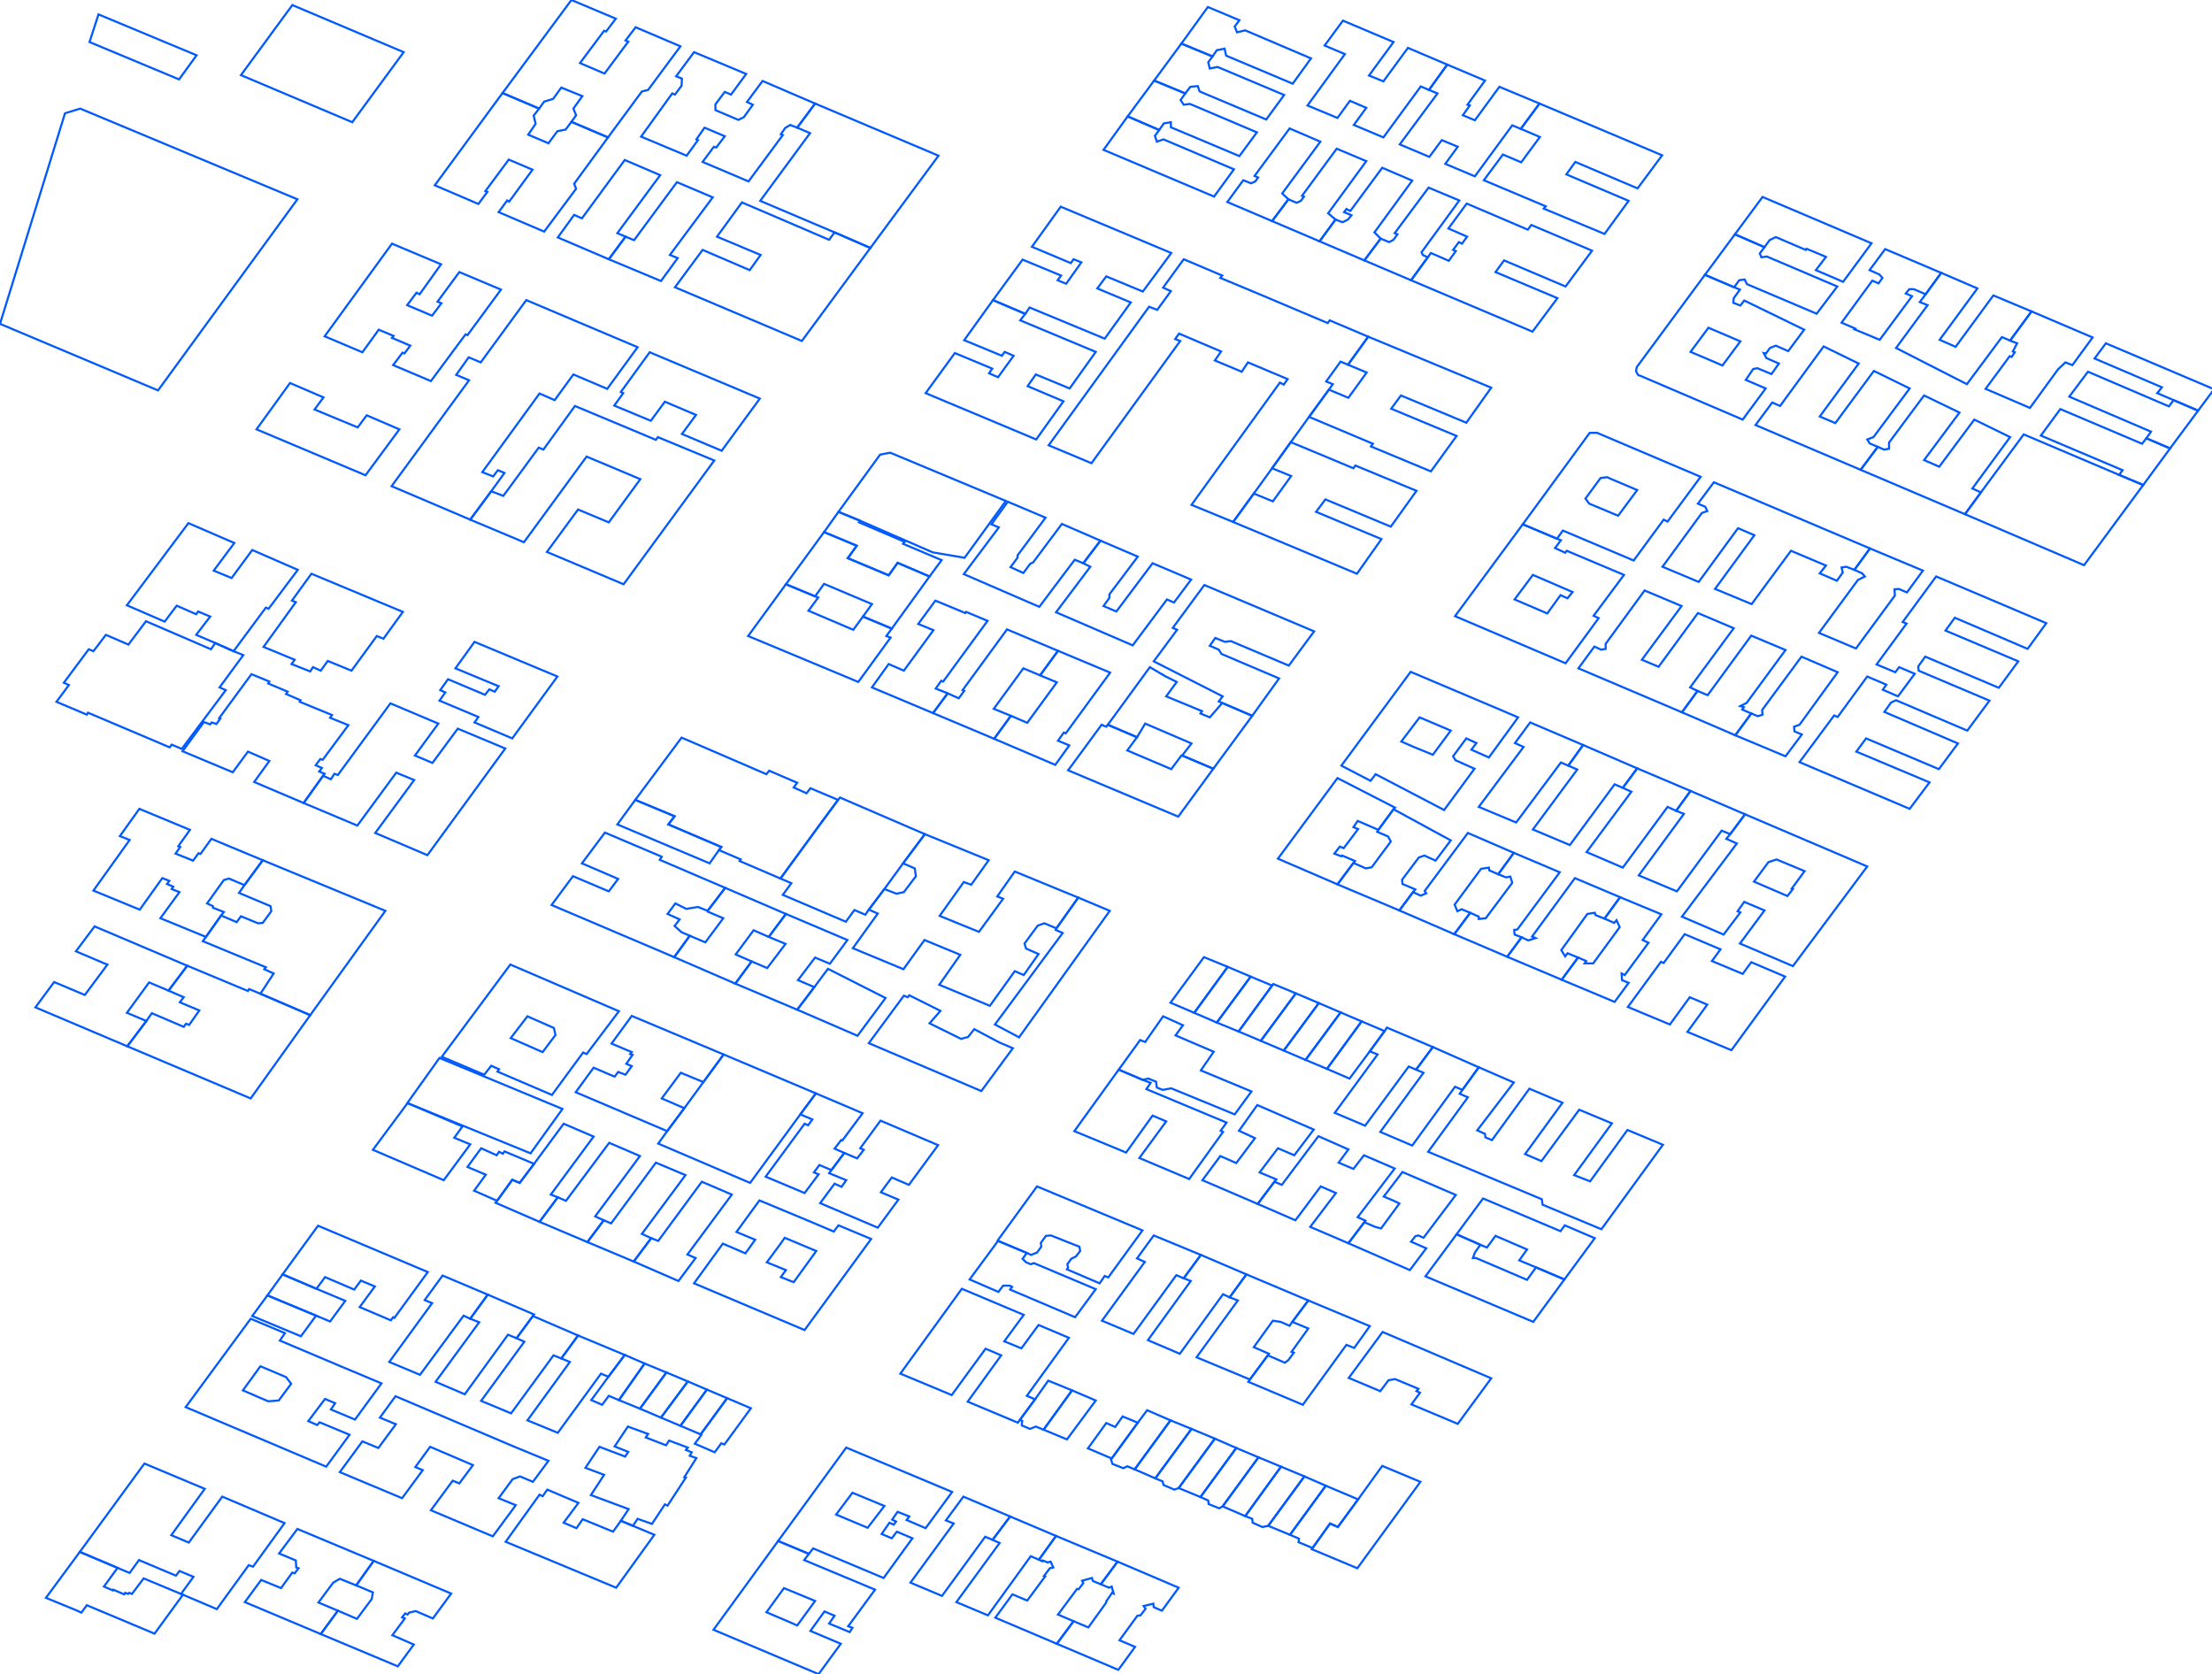 <?xml version="1.0" encoding="iso-8859-1" standalone="no"?>
<!DOCTYPE svg PUBLIC "-//W3C//DTD SVG 1.0//EN" "http://www.w3.org/TR/2001/REC-SVG-20010904/DTD/svg10.dtd">
<svg xmlns="http://www.w3.org/2000/svg" width="1057" height="800">
<path style="fill:rgb(255, 0, 0);fill-opacity:0;fill-rule:evenodd;stroke:rgb(0, 89, 255);stroke-width:1;" d="M 501.093, 212.788 L 549.082, 146.571 L 552.988, 148.059 L 559.498, 139.13 L 555.778, 137.456 L 565.636, 123.878 L 584.05, 131.69 L 583.12, 132.806 L 599.674, 139.688 L 634.457, 154.383 L 635.387, 153.081 L 653.801, 160.893 L 644.129, 174.285 L 640.595, 172.797 L 633.713, 182.283 L 636.875, 183.585 L 635.015, 186.189 L 625.529, 199.209 L 616.787, 211.3 L 607.859, 223.762 L 599.116, 235.852 L 589.258, 249.43 L 569.356, 241.246 L 611.579, 182.841 L 613.439, 183.771 L 615.299, 181.167 L 596.326, 173.169 L 593.35, 177.633 L 580.516, 172.239 L 583.492, 167.961 L 563.404, 159.405 L 561.544, 162.009 L 563.962, 162.939 L 521.553, 221.344 L 501.093, 212.788 z "/>
<path style="fill:rgb(0, 255, 0);fill-opacity:0;fill-rule:evenodd;stroke:rgb(0, 89, 255);stroke-width:1;" d="M 859.893, 364.194 L 876.447, 341.874 L 878.121, 342.618 L 892.258, 323.274 L 901.372, 327.18 L 899.698, 329.598 L 906.952, 332.76 L 914.95, 321.972 L 907.51, 318.81 L 905.65, 321.228 L 896.722, 317.508 L 911.044, 297.977 L 909.184, 297.233 L 925.18, 275.471 L 962.939, 291.467 L 977.819, 297.791 L 968.891, 310.067 L 934.108, 295.187 L 929.644, 301.325 L 964.427, 316.02 L 955.127, 328.668 L 919.972, 313.787 L 916.624, 318.438 L 916.81, 320.484 L 950.663, 334.806 L 940.06, 349.128 L 906.022, 334.62 L 903.604, 335.736 L 900.442, 340.2 L 935.596, 355.266 L 926.482, 367.542 L 891.7, 352.848 L 887.05, 359.172 L 922.018, 373.867 L 912.532, 386.515 L 859.893, 364.194 z "/>
<path style="fill:rgb(0, 0, 255);fill-opacity:0;fill-rule:evenodd;stroke:rgb(0, 89, 255);stroke-width:1;" d="M 187.119, 232.318 L 224.134, 181.725 L 217.996, 179.121 L 223.948, 170.751 L 229.714, 173.169 L 251.476, 143.409 L 304.673, 165.915 L 290.165, 185.817 L 273.983, 178.935 L 265.055, 191.211 L 257.801, 188.049 L 230.458, 225.622 L 235.666, 227.668 L 237.898, 224.692 L 241.06, 225.994 L 234.736, 234.736 L 224.692, 248.314 L 187.119, 232.318 z "/>
<path style="fill:rgb(255, 255, 0);fill-opacity:0;fill-rule:evenodd;stroke:rgb(0, 89, 255);stroke-width:1;" d="M 224.692, 248.314 L 234.736, 234.736 L 240.502, 236.968 L 257.429, 213.904 L 259.661, 214.834 L 274.727, 194.001 L 313.415, 210.184 L 314.346, 208.882 L 341.316, 220.042 L 297.977, 279.191 L 261.335, 263.753 L 276.215, 243.478 L 290.909, 249.616 L 305.975, 228.97 L 303.743, 228.04 L 280.307, 218.182 L 250.36, 259.103 L 224.692, 248.314 z "/>
<path style="fill:rgb(255, 0, 0);fill-opacity:0;fill-rule:evenodd;stroke:rgb(0, 89, 255);stroke-width:1;" d="M 407.533, 453.104 L 419.437, 436.55 L 415.159, 434.69 L 422.599, 424.831 L 428.365, 427.063 L 431.9, 426.319 L 437.666, 418.693 L 437.108, 414.973 L 431.528, 412.555 L 441.944, 398.605 L 472.448, 411.067 L 464.078, 422.785 L 460.544, 421.483 L 449.012, 437.666 L 467.798, 445.292 L 479.33, 429.482 L 476.54, 428.365 L 484.91, 416.461 L 515.229, 428.924 L 504.813, 443.618 L 499.047, 441.2 L 495.885, 442.316 L 489.561, 450.872 L 490.305, 453.29 L 496.257, 455.894 L 489.189, 465.938 L 484.91, 464.078 L 473.006, 480.632 L 448.826, 470.588 L 458.87, 456.266 L 441.758, 449.198 L 431.714, 463.148 L 407.533, 453.104 z "/>
<path style="fill:rgb(0, 255, 0);fill-opacity:0;fill-rule:evenodd;stroke:rgb(0, 89, 255);stroke-width:1;" d="M 682.446, 550.384 L 701.418, 524.343 L 697.512, 522.669 L 698.814, 520.809 L 706.626, 510.021 L 723.367, 517.275 L 705.882, 540.153 L 709.602, 541.827 L 709.788, 543.502 L 712.95, 544.804 L 730.807, 520.251 L 746.617, 526.947 L 728.761, 551.5 L 736.573, 554.848 L 754.615, 530.295 L 770.239, 536.805 L 752.197, 561.544 L 759.823, 564.52 L 777.68, 539.967 L 794.606, 547.036 L 765.217, 587.398 L 737.131, 575.68 L 736.759, 573.076 L 682.446, 550.384 z "/>
<path style="fill:rgb(0, 0, 255);fill-opacity:0;fill-rule:evenodd;stroke:rgb(0, 89, 255);stroke-width:1;" d="M 303.557, 382.237 L 325.692, 352.476 L 366.24, 369.96 L 367.542, 368.286 L 380.935, 374.053 L 379.261, 376.285 L 385.399, 379.075 L 387.259, 376.657 L 400.465, 382.237 L 392.095, 393.583 L 372.937, 419.809 L 353.406, 411.439 L 353.964, 410.695 L 343.548, 406.231 L 344.664, 404.743 L 319.368, 393.955 L 322.344, 390.049 L 303.557, 382.237 z "/>
<path style="fill:rgb(255, 255, 0);fill-opacity:0;fill-rule:evenodd;stroke:rgb(0, 89, 255);stroke-width:1;" d="M 145.083, 383.725 L 154.383, 370.704 L 158.103, 372.379 L 159.777, 369.774 L 161.451, 370.332 L 186.561, 336.108 L 209.44, 345.78 L 198.279, 361.032 L 206.65, 364.566 L 218.74, 348.198 L 241.432, 357.684 L 204.232, 408.649 L 179.307, 398.047 L 197.907, 372.751 L 189.351, 369.216 L 170.751, 394.513 L 145.083, 383.725 z "/>
<path style="fill:rgb(255, 0, 0);fill-opacity:0;fill-rule:evenodd;stroke:rgb(0, 89, 255);stroke-width:1;" d="M 363.264, 95.978 L 387.073, 63.613 L 380.935, 61.009 L 389.491, 49.477 L 448.454, 74.401 L 415.903, 118.484 L 398.791, 111.044 L 363.264, 95.978 z "/>
<path style="fill:rgb(0, 255, 0);fill-opacity:0;fill-rule:evenodd;stroke:rgb(0, 89, 255);stroke-width:1;" d="M 96.908, 449.756 L 98.396, 447.71 L 105.65, 437.48 L 113.09, 440.642 L 115.136, 437.852 L 123.32, 441.2 L 125.552, 441.014 L 129.644, 435.434 L 129.272, 433.016 L 114.206, 426.691 L 116.81, 422.971 L 125.552, 411.067 L 184.143, 435.248 L 148.245, 485.096 L 124.436, 474.866 L 130.76, 465.194 L 126.296, 463.148 L 127.04, 462.218 L 96.908, 449.756 z "/>
<path style="fill:rgb(0, 0, 255);fill-opacity:0;fill-rule:evenodd;stroke:rgb(0, 89, 255);stroke-width:1;" d="M 322.53, 137.27 L 335.736, 119.414 L 358.242, 129.086 L 363.45, 121.832 L 342.618, 113.09 L 354.522, 96.722 L 396.187, 114.578 L 398.791, 111.044 L 415.903, 118.484 L 383.167, 162.939 L 322.53, 137.27 z "/>
<path style="fill:rgb(255, 255, 0);fill-opacity:0;fill-rule:evenodd;stroke:rgb(0, 89, 255);stroke-width:1;" d="M 88.724, 672.402 L 119.786, 630.179 L 136.154, 637.061 L 133.736, 640.595 L 162.753, 652.871 L 182.283, 661.056 L 169.635, 678.354 L 158.103, 673.518 L 160.149, 670.542 L 155.313, 668.496 L 147.315, 679.098 L 151.593, 680.958 L 152.709, 679.656 L 167.031, 685.608 L 155.871, 700.86 L 88.724, 672.402 z M 116.066, 664.404 L 122.948, 667.38 L 128.156, 669.612 L 133.178, 669.24 L 139.13, 661.242 L 136.712, 658.08 L 124.436, 652.871 L 116.066, 664.404 z "/>
<path style="fill:rgb(255, 0, 0);fill-opacity:0;fill-rule:evenodd;stroke:rgb(0, 89, 255);stroke-width:1;" d="M 803.72, 438.038 L 829.947, 403.069 L 824.924, 400.837 L 826.784, 398.605 L 833.853, 389.119 L 892.258, 414.043 L 856.731, 461.66 L 831.435, 450.872 L 843.153, 435.062 L 833.481, 430.97 L 830.319, 435.434 L 831.621, 435.992 L 823.622, 446.594 L 803.72, 438.038 z M 838.131, 421.297 L 854.127, 428.179 L 856.731, 424.831 L 856.173, 424.645 L 862.311, 416.275 L 848.919, 410.695 L 845.013, 411.997 L 838.131, 421.297 z "/>
<path style="fill:rgb(0, 255, 0);fill-opacity:0;fill-rule:evenodd;stroke:rgb(0, 89, 255);stroke-width:1;" d="M 938.944, 245.71 L 946.571, 235.294 L 967.031, 207.58 L 1012.6, 226.924 L 1024.13, 231.76 L 995.861, 270.077 L 938.944, 245.71 z "/>
<path style="fill:rgb(0, 0, 255);fill-opacity:0;fill-rule:evenodd;stroke:rgb(0, 89, 255);stroke-width:1;" d="M 60.823, 499.977 L 69.937, 487.887 L 72.541, 484.166 L 87.793, 490.677 L 88.91, 489.189 L 90.398, 489.747 L 95.234, 482.864 L 85.933, 478.958 L 87.793, 476.54 L 80.539, 473.378 L 89.468, 461.474 L 118.484, 473.564 L 119.042, 472.634 L 124.436, 474.866 L 148.245, 485.096 L 119.786, 524.901 L 60.823, 499.977 z "/>
<path style="fill:rgb(255, 255, 0);fill-opacity:0;fill-rule:evenodd;stroke:rgb(0, 89, 255);stroke-width:1;" d="M 162.381, 703.464 L 173.169, 688.77 L 180.795, 691.932 L 189.165, 680.586 L 181.539, 677.424 L 188.979, 667.194 L 244.966, 691.002 L 262.079, 698.07 L 254.638, 708.114 L 248.5, 705.51 L 244.966, 706.812 L 238.27, 715.927 L 246.454, 719.275 L 235.48, 734.155 L 205.906, 721.693 L 216.322, 707.556 L 219.484, 708.858 L 225.994, 700.116 L 205.534, 691.374 L 198.465, 701.046 L 202, 702.534 L 192.141, 715.927 L 162.381, 703.464 z "/>
<path style="fill:rgb(255, 0, 0);fill-opacity:0;fill-rule:evenodd;stroke:rgb(0, 89, 255);stroke-width:1;" d="M 781.772, 177.075 L 782.144, 175.401 L 814.694, 131.318 L 828.645, 137.27 L 831.435, 138.386 L 828.458, 142.478 L 828.272, 144.711 L 831.621, 146.013 L 833.481, 143.595 L 862.125, 157.545 L 854.499, 167.775 L 848.547, 165.171 L 845.757, 166.287 L 843.897, 168.891 L 842.781, 168.705 L 844.083, 171.123 L 850.035, 173.727 L 846.501, 178.749 L 839.805, 175.959 L 837.759, 176.331 L 834.225, 181.539 L 843.711, 185.631 L 832.737, 200.512 L 783.632, 179.493 L 782.888, 179.307 L 782.144, 178.191 L 781.772, 177.075 z M 807.812, 168.147 L 814.88, 171.123 L 823.064, 174.657 L 831.621, 163.125 L 816.368, 156.615 L 807.812, 168.147 z "/>
<path style="fill:rgb(0, 255, 0);fill-opacity:0;fill-rule:evenodd;stroke:rgb(0, 89, 255);stroke-width:1;" d="M 211.114, 504.999 L 243.85, 460.916 L 295.745, 483.236 L 280.307, 503.697 L 278.633, 502.953 L 263.753, 523.227 L 237.712, 512.067 L 238.456, 510.951 L 234.736, 509.277 L 231.388, 513.555 L 211.114, 504.999 z M 244.036, 496.071 L 259.289, 502.767 L 265.427, 494.583 L 264.683, 491.235 L 253.708, 486.399 L 252.034, 485.654 L 244.036, 496.071 z "/>
<path style="fill:rgb(0, 0, 255);fill-opacity:0;fill-rule:evenodd;stroke:rgb(0, 89, 255);stroke-width:1;" d="M 625.529, 199.209 L 635.015, 186.189 L 644.315, 190.095 L 653.057, 178.005 L 644.129, 174.285 L 653.801, 160.893 L 712.578, 185.259 L 700.674, 202 L 669.426, 188.979 L 664.776, 195.303 L 696.024, 208.324 L 683.748, 225.25 L 655.103, 213.346 L 656.033, 212.044 L 625.529, 199.209 z "/>
<path style="fill:rgb(255, 255, 0);fill-opacity:0;fill-rule:evenodd;stroke:rgb(0, 89, 255);stroke-width:1;" d="M 695.28, 294.443 L 727.645, 250.546 L 744.013, 257.429 L 745.873, 258.173 L 743.083, 261.893 L 747.919, 264.125 L 748.663, 263.195 L 776.006, 274.727 L 761.497, 294.257 L 763.915, 295.373 L 748.105, 316.95 L 695.28, 294.443 z M 723.739, 286.445 L 735.457, 291.467 L 739.363, 293.141 L 745.687, 284.399 L 749.035, 285.887 L 751.453, 282.911 L 732.481, 274.727 L 723.739, 286.445 z "/>
<path style="fill:rgb(255, 0, 0);fill-opacity:0;fill-rule:evenodd;stroke:rgb(0, 89, 255);stroke-width:1;" d="M 589.258, 249.43 L 599.116, 235.852 L 608.231, 239.572 L 616.973, 227.482 L 607.859, 223.762 L 616.787, 211.3 L 625.343, 214.834 L 646.733, 223.762 L 647.663, 222.46 L 676.866, 234.55 L 664.59, 251.662 L 633.341, 238.642 L 628.877, 244.594 L 660.126, 257.615 L 648.407, 274.169 L 589.258, 249.43 z "/>
<path style="fill:rgb(0, 255, 0);fill-opacity:0;fill-rule:evenodd;stroke:rgb(0, 89, 255);stroke-width:1;" d="M 640.967, 365.868 L 674.076, 321.042 L 718.903, 340.014 L 725.413, 342.804 L 711.462, 361.962 L 703.092, 358.242 L 705.51, 355.08 L 700.674, 352.848 L 694.35, 361.404 L 695.466, 363.264 L 704.58, 367.356 L 690.072, 387.073 L 657.336, 369.96 L 654.917, 373.123 L 640.967, 365.868 z M 669.612, 354.336 L 675.564, 356.94 L 684.678, 360.66 L 693.234, 349.128 L 678.354, 342.804 L 669.612, 354.336 z "/>
<path style="fill:rgb(0, 0, 255);fill-opacity:0;fill-rule:evenodd;stroke:rgb(0, 89, 255);stroke-width:1;" d="M 727.645, 250.546 L 759.637, 206.836 L 763.171, 206.836 L 812.648, 227.854 L 796.838, 249.244 L 794.978, 248.314 L 780.656, 267.845 L 746.803, 253.522 L 744.013, 257.429 L 727.645, 250.546 z M 757.591, 238.27 L 759.451, 240.688 L 773.216, 246.454 L 782.33, 234.178 L 770.053, 228.97 L 768.007, 228.04 L 764.845, 228.412 L 757.591, 238.27 z "/>
<path style="fill:rgb(255, 255, 0);fill-opacity:0;fill-rule:evenodd;stroke:rgb(0, 89, 255);stroke-width:1;" d="M 474.494, 143.409 L 488.631, 124.064 L 507.045, 131.69 L 505.371, 133.922 L 509.463, 135.596 L 516.717, 125.366 L 512.997, 123.878 L 511.695, 125.738 L 493.095, 117.926 L 506.859, 98.768 L 559.684, 120.902 L 546.106, 139.316 L 528.621, 132.062 L 524.343, 137.828 L 540.339, 144.525 L 527.877, 161.823 L 491.979, 146.943 L 489.933, 149.919 L 489.747, 149.919 L 474.494, 143.409 z "/>
<path style="fill:rgb(255, 0, 0);fill-opacity:0;fill-rule:evenodd;stroke:rgb(0, 89, 255);stroke-width:1;" d="M 442.316, 187.863 L 456.266, 168.705 L 474.122, 176.145 L 472.634, 178.377 L 476.912, 180.237 L 484.352, 170.007 L 480.074, 168.147 L 478.772, 170.007 L 460.73, 162.567 L 474.494, 143.409 L 489.747, 149.919 L 489.933, 149.919 L 487.515, 153.081 L 523.599, 168.147 L 511.137, 185.631 L 494.955, 178.935 L 491.049, 184.515 L 508.161, 191.769 L 495.141, 209.998 L 442.316, 187.863 z "/>
<path style="fill:rgb(0, 255, 0);fill-opacity:0;fill-rule:evenodd;stroke:rgb(0, 89, 255);stroke-width:1;" d="M 674.262, 133.922 L 682.26, 122.948 L 683.748, 120.902 L 692.304, 124.622 L 695.652, 119.972 L 694.35, 119.414 L 697.14, 115.694 L 698.628, 116.438 L 701.046, 113.09 L 692.118, 109.184 L 700.86, 97.28 L 730.063, 109.742 L 731.737, 107.51 L 760.753, 119.786 L 748.105, 136.898 L 718.717, 124.436 L 714.625, 130.016 L 744.199, 142.478 L 732.295, 158.475 L 674.262, 133.922 z "/>
<path style="fill:rgb(0, 0, 255);fill-opacity:0;fill-rule:evenodd;stroke:rgb(0, 89, 255);stroke-width:1;" d="M 155.127, 160.707 L 187.305, 116.438 L 210.742, 126.296 L 200.512, 140.618 L 199.023, 139.874 L 194.559, 145.827 L 206.464, 150.849 L 210.928, 144.897 L 209.068, 144.153 L 219.484, 130.016 L 239.386, 138.386 L 223.39, 160.149 L 222.46, 159.777 L 205.906, 182.097 L 187.863, 174.471 L 192.327, 168.519 L 193.257, 168.891 L 196.047, 165.171 L 187.305, 161.451 L 188.049, 160.521 L 180.981, 157.545 L 173.169, 168.333 L 155.127, 160.707 z "/>
<path style="fill:rgb(255, 255, 0);fill-opacity:0;fill-rule:evenodd;stroke:rgb(0, 89, 255);stroke-width:1;" d="M 207.766, 88.537 L 240.13, 44.455 L 257.615, 51.895 L 255.01, 55.243 L 255.94, 59.149 L 252.406, 64.357 L 262.079, 68.449 L 266.357, 62.683 L 270.263, 61.939 L 273.053, 58.219 L 290.537, 65.659 L 274.355, 87.793 L 275.285, 90.212 L 260.033, 110.672 L 238.27, 101.372 L 242.362, 95.792 L 243.292, 96.35 L 254.452, 81.097 L 243.106, 76.261 L 231.946, 91.328 L 232.876, 91.7 L 228.598, 97.466 L 207.766, 88.537 z "/>
<path style="fill:rgb(255, 0, 0);fill-opacity:0;fill-rule:evenodd;stroke:rgb(0, 89, 255);stroke-width:1;" d="M 331.644, 613.253 L 345.408, 594.28 L 356.196, 598.93 L 360.846, 592.42 L 351.918, 588.7 L 362.892, 573.634 L 388.375, 584.236 L 398.419, 588.514 L 400.651, 585.538 L 416.275, 592.048 L 384.469, 635.573 L 331.644, 613.253 z M 366.426, 603.209 L 375.541, 606.929 L 373.123, 610.277 L 379.261, 612.695 L 390.049, 597.814 L 374.983, 591.49 L 372.751, 594.652 L 366.426, 603.209 z "/>
<path style="fill:rgb(0, 255, 0);fill-opacity:0;fill-rule:evenodd;stroke:rgb(0, 89, 255);stroke-width:1;" d="M 709.044, 86.12 L 718.159, 73.843 L 726.901, 77.563 L 735.829, 65.473 L 726.715, 61.567 L 735.643, 49.477 L 794.234, 74.215 L 782.516, 90.026 L 752.755, 77.377 L 748.477, 83.329 L 778.238, 95.978 L 766.705, 111.788 L 737.689, 99.698 L 738.619, 98.582 L 709.044, 86.12 z "/>
<path style="fill:rgb(0, 0, 255);fill-opacity:0;fill-rule:evenodd;stroke:rgb(0, 89, 255);stroke-width:1;" d="M 314.532, 546.478 L 318.81, 540.525 L 326.994, 529.551 L 336.108, 517.089 L 345.78, 503.883 L 389.863, 522.483 L 382.423, 532.527 L 358.428, 565.264 L 314.532, 546.478 z "/>
<path style="fill:rgb(255, 255, 0);fill-opacity:0;fill-rule:evenodd;stroke:rgb(0, 89, 255);stroke-width:1;" d="M 794.42, 270.821 L 813.206, 245.152 L 815.81, 244.222 L 814.88, 242.176 L 811.346, 240.688 L 818.972, 230.458 L 893.56, 262.079 L 886.12, 272.309 L 882.213, 270.821 L 879.981, 271.193 L 880.539, 273.611 L 877.749, 277.517 L 869.565, 273.983 L 872.541, 270.263 L 855.801, 263.195 L 837.015, 288.677 L 819.53, 281.423 L 838.317, 255.754 L 830.505, 252.406 L 811.718, 278.075 L 794.42, 270.821 z "/>
<path style="fill:rgb(255, 0, 0);fill-opacity:0;fill-rule:evenodd;stroke:rgb(0, 89, 255);stroke-width:1;" d="M 430.226, 656.405 L 459.614, 615.857 L 489.189, 628.319 L 479.888, 640.967 L 488.073, 644.315 L 496.257, 633.155 L 510.765, 639.293 L 490.677, 667.008 L 494.583, 668.682 L 487.329, 678.54 L 486.399, 679.842 L 462.404, 669.798 L 478.4, 647.663 L 470.96, 644.501 L 454.778, 666.636 L 430.226, 656.405 z "/>
<path style="fill:rgb(0, 255, 0);fill-opacity:0;fill-rule:evenodd;stroke:rgb(0, 89, 255);stroke-width:1;" d="M 371.821, 736.387 L 404.371, 691.746 L 454.964, 712.95 L 442.316, 730.249 L 433.202, 726.343 L 434.504, 724.669 L 428.924, 722.437 L 426.319, 726.157 L 428.179, 727.087 L 427.063, 728.575 L 425.017, 727.645 L 421.297, 733.039 L 426.133, 735.085 L 428.551, 731.923 L 435.992, 735.085 L 422.227, 754.057 L 388.561, 739.921 L 386.515, 742.525 L 371.821, 736.387 z M 399.535, 723.739 L 414.601, 730.063 L 422.599, 719.647 L 407.347, 713.322 L 399.535, 723.739 z "/>
<path style="fill:rgb(0, 0, 255);fill-opacity:0;fill-rule:evenodd;stroke:rgb(0, 89, 255);stroke-width:1;" d="M 87.236, 358.986 L 97.466, 345.036 L 100.442, 346.152 L 101.186, 345.222 L 103.418, 345.966 L 105.278, 343.362 L 104.72, 343.176 L 120.158, 322.158 L 128.714, 325.692 L 128.156, 326.622 L 137.456, 330.528 L 136.712, 331.644 L 143.595, 334.62 L 143.223, 335.364 L 158.661, 341.688 L 157.731, 342.99 L 166.473, 346.524 L 154.197, 363.078 L 153.081, 362.706 L 150.849, 365.682 L 153.825, 366.984 L 152.523, 368.658 L 155.127, 369.774 L 154.383, 370.704 L 145.083, 383.725 L 121.46, 373.681 L 128.714, 363.636 L 118.484, 359.172 L 111.23, 369.03 L 87.236, 358.986 z "/>
<path style="fill:rgb(255, 255, 0);fill-opacity:0;fill-rule:evenodd;stroke:rgb(0, 89, 255);stroke-width:1;" d="M 60.637, 289.235 L 90.026, 249.988 L 111.974, 259.475 L 102.116, 272.681 L 110.672, 276.215 L 120.53, 262.823 L 142.292, 272.309 L 128.342, 290.909 L 127.04, 290.351 L 111.602, 311.183 L 102.86, 307.277 L 93.746, 303.371 L 100.442, 294.629 L 94.676, 292.211 L 93.746, 293.513 L 84.445, 289.421 L 78.679, 297.047 L 60.637, 289.235 z "/>
<path style="fill:rgb(255, 0, 0);fill-opacity:0;fill-rule:evenodd;stroke:rgb(0, 89, 255);stroke-width:1;" d="M 306.347, 65.287 L 321.228, 44.641 L 322.53, 45.199 L 325.692, 40.921 L 325.878, 37.573 L 323.088, 36.457 L 331.644, 24.924 L 356.568, 35.341 L 349.314, 45.199 L 346.338, 43.897 L 341.874, 49.849 L 341.874, 52.639 L 352.848, 57.289 L 355.452, 55.987 L 359.73, 50.035 L 356.94, 48.733 L 364.38, 38.689 L 389.491, 49.477 L 380.935, 61.009 L 377.587, 59.707 L 375.169, 61.195 L 373.123, 64.171 L 374.053, 64.543 L 357.684, 86.677 L 335.736, 77.377 L 341.13, 70.123 L 342.246, 70.495 L 346.338, 65.101 L 336.666, 61.009 L 332.76, 66.589 L 333.504, 66.961 L 328.11, 74.401 L 306.347, 65.287 z "/>
<path style="fill:rgb(0, 255, 0);fill-opacity:0;fill-rule:evenodd;stroke:rgb(0, 89, 255);stroke-width:1;" d="M 263.567, 432.458 L 273.797, 418.693 L 290.909, 425.947 L 295.373, 419.995 L 278.075, 412.555 L 289.049, 397.861 L 316.206, 409.393 L 315.276, 410.881 L 346.524, 424.273 L 338.154, 435.248 L 333.504, 433.388 L 327.924, 434.318 L 322.716, 431.714 L 318.996, 436.736 L 324.762, 439.34 L 322.344, 442.502 L 325.692, 445.478 L 329.598, 447.152 L 322.158, 457.382 L 263.567, 432.458 z "/>
<path style="fill:rgb(0, 0, 255);fill-opacity:0;fill-rule:evenodd;stroke:rgb(0, 89, 255);stroke-width:1;" d="M 551.314, 316.02 L 562.474, 300.953 L 560.428, 300.023 L 575.494, 279.563 L 627.947, 301.697 L 615.857, 318.066 L 588.142, 306.347 L 585.352, 306.719 L 580.702, 304.859 L 578.098, 308.579 L 582.376, 310.439 L 583.678, 312.485 L 611.207, 324.204 L 598.372, 342.06 L 584.05, 335.922 L 582.376, 335.178 L 584.236, 332.76 L 551.314, 316.02 z "/>
<path style="fill:rgb(255, 255, 0);fill-opacity:0;fill-rule:evenodd;stroke:rgb(0, 89, 255);stroke-width:1;" d="M 372.937, 419.809 L 392.095, 393.583 L 400.465, 382.237 L 401.395, 381.121 L 441.944, 398.605 L 431.528, 412.555 L 422.599, 424.831 L 415.159, 434.69 L 413.485, 437.108 L 408.277, 434.876 L 404.185, 440.456 L 374.053, 427.621 L 378.145, 422.041 L 372.937, 419.809 z "/>
<path style="fill:rgb(255, 0, 0);fill-opacity:0;fill-rule:evenodd;stroke:rgb(0, 89, 255);stroke-width:1;" d="M 340.944, 778.796 L 371.821, 736.387 L 386.515, 742.525 L 384.283, 745.501 L 418.135, 759.637 L 405.301, 777.122 L 407.347, 777.866 L 406.045, 779.912 L 396.187, 775.82 L 398.791, 772.1 L 393.955, 770.053 L 387.259, 779.354 L 401.767, 785.492 L 391.165, 800 L 340.944, 778.796 z M 366.24, 770.425 L 377.587, 775.262 L 380.935, 776.75 L 389.491, 765.031 L 374.611, 758.893 L 366.24, 770.425 z "/>
<path style="fill:rgb(0, 255, 0);fill-opacity:0;fill-rule:evenodd;stroke:rgb(0, 89, 255);stroke-width:1;" d="M 400.651, 244.594 L 420.553, 217.252 L 425.389, 216.322 L 480.632, 239.386 L 460.916, 266.543 L 445.664, 263.939 L 411.067, 248.872 L 400.651, 244.594 z "/>
<path style="fill:rgb(0, 0, 255);fill-opacity:0;fill-rule:evenodd;stroke:rgb(0, 89, 255);stroke-width:1;" d="M 777.866, 481.19 L 793.676, 459.614 L 794.978, 460.172 L 805.022, 446.408 L 822.134, 453.662 L 818.042, 459.242 L 832.737, 465.38 L 836.829, 459.8 L 853.011, 466.682 L 827.342, 501.837 L 806.324, 493.095 L 815.81, 480.074 L 807.44, 476.54 L 797.954, 489.561 L 777.866, 481.19 z "/>
<path style="fill:rgb(255, 255, 0);fill-opacity:0;fill-rule:evenodd;stroke:rgb(0, 89, 255);stroke-width:1;" d="M 838.875, 203.116 L 846.873, 192.327 L 850.593, 194.001 L 871.425, 165.543 L 888.166, 173.727 L 869.565, 199.023 L 877.005, 202.186 L 895.42, 177.261 L 912.532, 185.631 L 895.234, 208.882 L 892.258, 209.998 L 893.374, 211.858 L 897.28, 213.532 L 889.096, 224.506 L 838.875, 203.116 z "/>
<path style="fill:rgb(255, 0, 0);fill-opacity:0;fill-rule:evenodd;stroke:rgb(0, 89, 255);stroke-width:1;" d="M 754.243, 319.368 L 761.869, 308.951 L 765.031, 310.439 L 767.263, 310.067 L 767.263, 307.649 L 785.864, 282.167 L 803.534, 289.607 L 784.562, 315.276 L 792.56, 318.624 L 811.346, 292.955 L 828.458, 300.209 L 807.626, 328.482 L 811.16, 330.156 L 803.72, 340.386 L 754.243, 319.368 z "/>
<path style="fill:rgb(0, 255, 0);fill-opacity:0;fill-rule:evenodd;stroke:rgb(0, 89, 255);stroke-width:1;" d="M 889.096, 224.506 L 897.28, 213.532 L 900.256, 214.834 L 902.674, 214.462 L 902.674, 211.486 L 919.414, 188.979 L 936.34, 197.163 L 919.414, 219.856 L 926.668, 223.018 L 943.409, 200.512 L 960.521, 208.882 L 942.478, 233.434 L 946.571, 235.294 L 938.944, 245.71 L 889.096, 224.506 z "/>
<path style="fill:rgb(0, 0, 255);fill-opacity:0;fill-rule:evenodd;stroke:rgb(0, 89, 255);stroke-width:1;" d="M 513.369, 540.525 L 534.573, 511.137 L 545.92, 515.973 L 549.826, 517.461 L 547.78, 520.437 L 586.096, 536.433 L 583.306, 540.339 L 584.422, 540.897 L 568.24, 563.404 L 544.432, 553.36 L 557.266, 535.875 L 550.756, 533.085 L 538.107, 550.756 L 513.369, 540.525 z "/>
<path style="fill:rgb(255, 255, 0);fill-opacity:0;fill-rule:evenodd;stroke:rgb(0, 89, 255);stroke-width:1;" d="M 275.099, 521.925 L 283.655, 510.207 L 293.699, 514.485 L 295.373, 512.253 L 298.907, 513.555 L 301.883, 509.463 L 299.279, 508.347 L 302.255, 504.069 L 301.139, 503.697 L 301.883, 502.767 L 292.211, 498.675 L 301.883, 485.468 L 345.78, 503.883 L 336.108, 517.089 L 325.32, 512.625 L 316.206, 524.901 L 326.994, 529.551 L 318.81, 540.525 L 275.099, 521.925 z "/>
<path style="fill:rgb(255, 0, 0);fill-opacity:0;fill-rule:evenodd;stroke:rgb(0, 89, 255);stroke-width:1;" d="M 125.924, 309.137 L 141.362, 287.747 L 139.502, 287.003 L 148.803, 274.169 L 192.513, 292.397 L 183.213, 305.231 L 180.051, 303.929 L 167.961, 320.484 L 156.615, 315.834 L 153.267, 320.484 L 149.547, 318.81 L 148.245, 320.856 L 139.316, 317.322 L 140.804, 315.276 L 125.924, 309.137 z "/>
<path style="fill:rgb(0, 255, 0);fill-opacity:0;fill-rule:evenodd;stroke:rgb(0, 89, 255);stroke-width:1;" d="M 194.745, 526.947 L 209.998, 505.557 L 268.775, 529.923 L 253.522, 551.128 L 194.745, 527.133 L 194.745, 526.947 z "/>
<path style="fill:rgb(0, 0, 255);fill-opacity:0;fill-rule:evenodd;stroke:rgb(0, 89, 255);stroke-width:1;" d="M 668.868, 69.007 L 686.91, 44.641 L 682.818, 42.967 L 691.56, 30.877 L 709.602, 38.503 L 701.232, 50.035 L 702.348, 50.407 L 699, 55.057 L 704.766, 57.475 L 716.485, 41.479 L 735.643, 49.477 L 726.715, 61.567 L 722.623, 59.893 L 704.766, 84.26 L 690.63, 78.307 L 696.582, 70.123 L 688.956, 66.961 L 683.004, 74.959 L 668.868, 69.007 z "/>
<path style="fill:rgb(255, 255, 0);fill-opacity:0;fill-rule:evenodd;stroke:rgb(0, 89, 255);stroke-width:1;" d="M 241.618, 736.759 L 257.801, 714.252 L 259.289, 714.997 L 261.521, 711.834 L 276.401, 718.159 L 269.333, 727.645 L 275.471, 730.249 L 278.447, 725.971 L 292.955, 731.923 L 296.675, 726.715 L 302.441, 729.133 L 312.671, 733.411 L 294.443, 758.707 L 241.618, 736.759 z "/>
<path style="fill:rgb(255, 0, 0);fill-opacity:0;fill-rule:evenodd;stroke:rgb(0, 89, 255);stroke-width:1;" d="M 906.022, 166.287 L 921.088, 145.827 L 917.368, 144.339 L 920.158, 140.618 L 927.598, 130.388 L 944.897, 137.828 L 926.854, 162.381 L 934.48, 165.729 L 952.523, 141.176 L 970.751, 148.803 L 960.521, 162.753 L 956.615, 161.079 L 939.874, 183.585 L 906.022, 166.287 z "/>
<path style="fill:rgb(0, 255, 0);fill-opacity:0;fill-rule:evenodd;stroke:rgb(0, 89, 255);stroke-width:1;" d="M 600.977, 575.308 L 608.975, 564.706 L 612.509, 566.194 L 629.993, 542.944 L 644.315, 549.268 L 639.665, 555.592 L 646.733, 558.568 L 651.755, 552.058 L 666.45, 558.382 L 648.779, 581.632 L 652.499, 583.306 L 651.941, 584.05 L 644.315, 594.094 L 626.087, 586.282 L 638.363, 570.1 L 631.109, 566.938 L 619.019, 583.12 L 600.977, 575.308 z "/>
<path style="fill:rgb(0, 0, 255);fill-opacity:0;fill-rule:evenodd;stroke:rgb(0, 89, 255);stroke-width:1;" d="M 293.513, 193.815 L 297.791, 187.863 L 296.675, 187.305 L 310.439, 168.333 L 363.078, 190.467 L 344.85, 215.392 L 325.878, 207.394 L 332.574, 198.279 L 317.694, 191.955 L 310.997, 201.07 L 293.513, 193.815 z "/>
<path style="fill:rgb(255, 255, 0);fill-opacity:0;fill-rule:evenodd;stroke:rgb(0, 89, 255);stroke-width:1;" d="M 357.498, 303.929 L 375.541, 279.191 L 389.491, 284.957 L 390.979, 285.515 L 386.329, 291.839 L 407.719, 300.953 L 412.369, 294.629 L 426.133, 300.395 L 423.529, 303.929 L 425.575, 304.673 L 410.137, 325.878 L 357.498, 303.929 z "/>
<path style="fill:rgb(255, 0, 0);fill-opacity:0;fill-rule:evenodd;stroke:rgb(0, 89, 255);stroke-width:1;" d="M 476.726, 592.792 L 495.513, 566.938 L 545.92, 587.956 L 529.551, 610.463 L 527.877, 609.719 L 525.459, 613.253 L 509.835, 606.557 L 510.393, 605.627 L 510.021, 604.139 L 511.881, 601.535 L 514.113, 600.419 L 516.159, 597.814 L 515.787, 595.768 L 502.209, 590.374 L 499.791, 590.56 L 497.373, 593.908 L 497.559, 595.768 L 495.513, 598.558 L 492.723, 599.674 L 490.677, 598.744 L 476.912, 592.978 L 476.726, 592.792 z "/>
<path style="fill:rgb(0, 255, 0);fill-opacity:0;fill-rule:evenodd;stroke:rgb(0, 89, 255);stroke-width:1;" d="M 504.627, 292.583 L 520.995, 270.821 L 517.647, 269.147 L 525.831, 258.359 L 543.688, 265.985 L 530.109, 284.027 L 530.109, 285.701 L 527.319, 289.607 L 533.457, 292.211 L 550.756, 269.147 L 569.17, 276.959 L 560.986, 287.933 L 557.638, 286.445 L 541.269, 308.393 L 504.627, 292.583 z "/>
<path style="fill:rgb(0, 0, 255);fill-opacity:0;fill-rule:evenodd;stroke:rgb(0, 89, 255);stroke-width:1;" d="M 460.544, 274.355 L 477.284, 252.034 L 473.75, 250.546 L 481.562, 239.758 L 499.605, 247.384 L 486.213, 265.427 L 486.213, 266.543 L 482.864, 271.007 L 489.003, 273.797 L 492.351, 269.333 L 493.653, 268.775 L 507.417, 250.36 L 525.831, 258.359 L 517.647, 269.147 L 513.555, 267.473 L 496.629, 289.979 L 460.544, 274.355 z "/>
<path style="fill:rgb(255, 255, 0);fill-opacity:0;fill-rule:evenodd;stroke:rgb(0, 89, 255);stroke-width:1;" d="M 415.159, 498.489 L 431.9, 475.796 L 433.76, 476.54 L 434.504, 475.61 L 449.384, 483.05 L 444.176, 489.003 L 459.242, 496.443 L 462.59, 495.513 L 465.566, 491.793 L 477.47, 498.117 L 483.98, 500.907 L 468.914, 521.367 L 415.159, 498.489 z "/>
<path style="fill:rgb(255, 0, 0);fill-opacity:0;fill-rule:evenodd;stroke:rgb(0, 89, 255);stroke-width:1;" d="M 279.749, 701.418 L 286.445, 691.374 L 298.721, 696.024 L 300.209, 693.792 L 293.699, 691.188 L 300.023, 681.702 L 309.695, 685.236 L 308.579, 686.91 L 318.252, 690.63 L 319.74, 688.398 L 328.668, 691.746 L 327.738, 692.862 L 330.528, 693.978 L 329.598, 695.652 L 332.76, 696.768 L 326.994, 705.882 L 327.738, 706.068 L 318.996, 719.461 L 317.694, 718.903 L 311.555, 728.203 L 304.673, 725.785 L 302.441, 729.133 L 296.675, 726.715 L 300.395, 721.135 L 282.353, 714.439 L 288.677, 704.766 L 279.749, 701.418 z "/>
<path style="fill:rgb(0, 255, 0);fill-opacity:0;fill-rule:evenodd;stroke:rgb(0, 89, 255);stroke-width:1;" d="M 135.038, 608.975 L 151.965, 585.724 L 204.418, 607.859 L 188.421, 629.807 L 187.863, 629.435 L 186.747, 630.923 L 171.867, 624.599 L 179.121, 614.741 L 172.425, 611.951 L 169.263, 616.229 L 155.313, 610.277 L 151.221, 615.857 L 135.038, 608.975 z "/>
<path style="fill:rgb(0, 0, 255);fill-opacity:0;fill-rule:evenodd;stroke:rgb(0, 89, 255);stroke-width:1;" d="M 510.393, 368.1 L 526.389, 346.338 L 528.621, 347.268 L 529.365, 346.338 L 543.316, 352.29 L 538.665, 358.614 L 559.684, 367.542 L 564.52, 361.032 L 564.892, 361.032 L 579.772, 367.356 L 563.032, 390.235 L 510.393, 368.1 z "/>
<path style="fill:rgb(255, 255, 0);fill-opacity:0;fill-rule:evenodd;stroke:rgb(0, 89, 255);stroke-width:1;" d="M 391.909, 574.936 L 398.791, 565.636 L 402.139, 567.124 L 404.371, 563.962 L 396.187, 560.614 L 397.303, 559.126 L 403.441, 550.942 L 409.579, 553.546 L 412.741, 549.454 L 411.067, 548.71 L 420.739, 535.503 L 448.268, 547.222 L 434.318, 566.194 L 426.133, 562.66 L 420.925, 569.728 L 429.296, 573.262 L 419.437, 586.654 L 391.909, 574.936 z "/>
<path style="fill:rgb(255, 0, 0);fill-opacity:0;fill-rule:evenodd;stroke:rgb(0, 89, 255);stroke-width:1;" d="M 153.267, 780.842 L 161.451, 769.681 L 170.565, 773.588 L 177.633, 764.101 L 178.191, 760.939 L 170.193, 757.591 L 178.563, 745.873 L 215.578, 761.497 L 206.836, 773.402 L 198.651, 769.867 L 195.489, 770.611 L 194.745, 771.542 L 193.629, 770.983 L 192.141, 772.844 L 193.443, 773.402 L 187.491, 781.4 L 197.721, 785.864 L 190.095, 796.28 L 153.267, 780.842 z "/>
<path style="fill:rgb(0, 255, 0);fill-opacity:0;fill-rule:evenodd;stroke:rgb(0, 89, 255);stroke-width:1;" d="M 116.996, 765.589 L 124.808, 754.987 L 134.294, 758.893 L 139.688, 751.453 L 140.804, 751.825 L 142.664, 749.407 L 141.548, 749.035 L 141.362, 745.687 L 133.364, 742.339 L 142.106, 730.621 L 178.563, 745.873 L 170.193, 757.591 L 162.381, 754.429 L 159.219, 756.289 L 152.151, 765.775 L 161.451, 769.681 L 153.267, 780.842 L 116.996, 765.589 z "/>
<path style="fill:rgb(0, 0, 255);fill-opacity:0;fill-rule:evenodd;stroke:rgb(0, 89, 255);stroke-width:1;" d="M 644.501, 658.452 L 660.684, 636.503 L 712.578, 658.638 L 696.582, 680.4 L 674.448, 671.1 L 678.54, 665.52 L 676.866, 664.776 L 677.796, 663.66 L 666.636, 659.01 L 663.474, 659.568 L 659.568, 664.776 L 644.501, 658.452 z "/>
<path style="fill:rgb(255, 255, 0);fill-opacity:0;fill-rule:evenodd;stroke:rgb(0, 89, 255);stroke-width:1;" d="M 122.576, 205.162 L 138.572, 183.027 L 154.569, 189.909 L 150.291, 195.675 L 162.381, 200.698 L 170.937, 204.232 L 175.215, 198.465 L 190.839, 205.162 L 174.657, 227.11 L 122.576, 205.162 z "/>
<path style="fill:rgb(255, 0, 0);fill-opacity:0;fill-rule:evenodd;stroke:rgb(0, 89, 255);stroke-width:1;" d="M 529.365, 346.338 L 549.454, 318.81 L 556.708, 323.088 L 562.288, 325.878 L 557.266, 332.76 L 574.378, 339.828 L 573.634, 340.944 L 578.098, 342.804 L 584.05, 335.922 L 598.372, 342.06 L 579.772, 367.356 L 564.892, 361.032 L 569.356, 355.266 L 547.222, 345.78 L 543.316, 352.29 L 529.365, 346.338 z "/>
<path style="fill:rgb(0, 255, 0);fill-opacity:0;fill-rule:evenodd;stroke:rgb(0, 89, 255);stroke-width:1;" d="M 375.541, 279.191 L 393.769, 254.266 L 409.393, 260.777 L 405.115, 266.729 L 424.645, 274.913 L 428.924, 268.961 L 444.176, 275.471 L 426.133, 300.395 L 412.369, 294.629 L 416.647, 288.677 L 393.769, 279.005 L 389.491, 284.957 L 375.541, 279.191 z "/>
<path style="fill:rgb(0, 0, 255);fill-opacity:0;fill-rule:evenodd;stroke:rgb(0, 89, 255);stroke-width:1;" d="M 209.998, 334.806 L 212.788, 330.9 L 210.37, 329.784 L 214.09, 324.576 L 231.76, 332.016 L 233.806, 329.412 L 236.41, 330.528 L 238.27, 327.924 L 217.624, 319.368 L 226.738, 306.719 L 266.357, 323.274 L 244.78, 352.848 L 226.738, 345.222 L 228.598, 342.618 L 209.998, 334.806 z "/>
<path style="fill:rgb(255, 255, 0);fill-opacity:0;fill-rule:evenodd;stroke:rgb(0, 89, 255);stroke-width:1;" d="M 610.649, 410.323 L 639.107, 371.821 L 666.636, 385.957 L 665.892, 386.701 L 658.638, 396.559 L 648.779, 392.281 L 646.733, 395.257 L 648.965, 396.187 L 642.083, 405.301 L 640.223, 404.557 L 637.619, 407.905 L 640.967, 409.207 L 641.339, 408.835 L 647.477, 411.439 L 646.733, 412.369 L 639.107, 422.599 L 610.649, 410.323 z "/>
<path style="fill:rgb(255, 0, 0);fill-opacity:0;fill-rule:evenodd;stroke:rgb(0, 89, 255);stroke-width:1;" d="M 475.052, 353.034 L 483.05, 342.06 L 490.863, 345.408 L 504.999, 326.064 L 497.001, 322.716 L 505.557, 310.997 L 530.481, 321.414 L 509.277, 350.43 L 508.347, 350.058 L 505.557, 353.964 L 510.951, 356.196 L 504.255, 365.496 L 475.052, 353.034 z "/>
<path style="fill:rgb(0, 255, 0);fill-opacity:0;fill-rule:evenodd;stroke:rgb(0, 89, 255);stroke-width:1;" d="M 416.647, 328.482 L 424.645, 317.322 L 431.9, 320.484 L 446.036, 301.139 L 438.782, 298.163 L 446.966, 287.003 L 461.288, 292.955 L 461.66, 292.397 L 471.89, 296.675 L 450.686, 325.692 L 449.756, 325.32 L 447.152, 329.04 L 452.732, 331.272 L 452.732, 331.458 L 445.85, 340.758 L 416.647, 328.482 z "/>
<path style="fill:rgb(0, 0, 255);fill-opacity:0;fill-rule:evenodd;stroke:rgb(0, 89, 255);stroke-width:1;" d="M 534.573, 511.137 L 544.804, 497.001 L 547.222, 497.931 L 555.778, 485.654 L 565.264, 489.933 L 561.73, 494.769 L 579.958, 502.581 L 573.82, 511.509 L 598, 521.553 L 590.002, 532.527 L 559.684, 520.065 L 555.592, 520.809 L 552.802, 519.693 L 552.43, 516.903 L 548.71, 515.415 L 545.92, 515.973 L 534.573, 511.137 z "/>
<path style="fill:rgb(255, 255, 0);fill-opacity:0;fill-rule:evenodd;stroke:rgb(0, 89, 255);stroke-width:1;" d="M 596.512, 660.312 L 597.256, 659.196 L 605.813, 647.663 L 613.997, 651.197 L 615.671, 649.895 L 618.275, 646.361 L 617.159, 645.989 L 625.157, 634.829 L 617.531, 631.667 L 625.157, 621.437 L 654.545, 633.713 L 647.105, 644.129 L 643.385, 642.641 L 622.553, 671.286 L 596.512, 660.312 z "/>
<path style="fill:rgb(255, 0, 0);fill-opacity:0;fill-rule:evenodd;stroke:rgb(0, 89, 255);stroke-width:1;" d="M 571.774, 648.593 L 591.49, 621.437 L 587.584, 619.949 L 595.582, 608.975 L 625.157, 621.437 L 617.531, 631.667 L 616.229, 633.527 L 611.951, 631.667 L 608.231, 631.109 L 599.116, 643.757 L 606.371, 646.919 L 605.813, 647.663 L 597.256, 659.196 L 571.774, 648.593 z "/>
<path style="fill:rgb(0, 255, 0);fill-opacity:0;fill-rule:evenodd;stroke:rgb(0, 89, 255);stroke-width:1;" d="M 445.85, 340.758 L 452.732, 331.458 L 452.732, 331.272 L 458.126, 333.69 L 460.73, 330.156 L 459.986, 329.784 L 481.19, 300.767 L 505.557, 310.997 L 497.001, 322.716 L 489.003, 319.368 L 474.866, 338.712 L 483.05, 342.06 L 475.052, 353.034 L 445.85, 340.758 z "/>
<path style="fill:rgb(0, 0, 255);fill-opacity:0;fill-rule:evenodd;stroke:rgb(0, 89, 255);stroke-width:1;" d="M 475.61, 773.03 L 483.794, 761.869 L 490.863, 764.845 L 499.419, 753.313 L 498.861, 753.127 L 501.651, 749.407 L 503.325, 749.035 L 502.023, 746.245 L 500.535, 746.617 L 498.303, 745.687 L 498.117, 746.059 L 496.443, 745.315 L 504.627, 733.969 L 534.015, 746.245 L 526.017, 757.033 L 522.297, 755.545 L 521.739, 754.057 L 517.089, 755.359 L 517.647, 756.475 L 515.415, 759.451 L 514.671, 759.265 L 505.557, 771.542 L 512.997, 774.704 L 504.999, 785.492 L 475.61, 773.03 z "/>
<path style="fill:rgb(255, 255, 0);fill-opacity:0;fill-rule:evenodd;stroke:rgb(0, 89, 255);stroke-width:1;" d="M 504.999, 785.492 L 512.997, 774.704 L 520.065, 777.68 L 528.621, 765.775 L 528.621, 765.217 L 531.411, 761.125 L 532.155, 761.497 L 531.225, 758.149 L 529.923, 758.707 L 526.017, 757.033 L 534.015, 746.245 L 563.218, 758.707 L 555.22, 769.681 L 551.314, 768.007 L 551.128, 766.333 L 546.478, 767.449 L 547.408, 768.751 L 544.99, 771.914 L 543.502, 772.1 L 534.945, 783.818 L 542.385, 786.98 L 534.387, 797.954 L 504.999, 785.492 z "/>
<path style="fill:rgb(255, 0, 0);fill-opacity:0;fill-rule:evenodd;stroke:rgb(0, 89, 255);stroke-width:1;" d="M 681.144, 609.905 L 696.024, 589.816 L 707.37, 594.838 L 704.766, 598.558 L 703.836, 601.163 L 705.324, 601.163 L 729.691, 611.579 L 733.969, 605.627 L 747.547, 611.393 L 732.667, 631.667 L 681.144, 609.905 z "/>
<path style="fill:rgb(0, 255, 0);fill-opacity:0;fill-rule:evenodd;stroke:rgb(0, 89, 255);stroke-width:1;" d="M 948.803, 185.817 L 960.335, 170.193 L 961.265, 170.565 L 962.753, 168.333 L 961.823, 167.961 L 963.869, 164.055 L 960.521, 162.753 L 970.751, 148.803 L 999.953, 161.265 L 990.281, 174.471 L 986.933, 173.169 L 983.399, 176.517 L 970.007, 194.931 L 948.803, 185.817 z "/>
<path style="fill:rgb(0, 0, 255);fill-opacity:0;fill-rule:evenodd;stroke:rgb(0, 89, 255);stroke-width:1;" d="M 696.024, 589.816 L 708.672, 572.704 L 745.687, 588.328 L 747.733, 585.538 L 762.055, 591.676 L 747.547, 611.393 L 733.969, 605.627 L 725.971, 602.279 L 729.691, 597.07 L 714.625, 590.56 L 710.532, 596.14 L 707.37, 594.838 L 696.024, 589.816 z "/>
<path style="fill:rgb(255, 255, 0);fill-opacity:0;fill-rule:evenodd;stroke:rgb(0, 89, 255);stroke-width:1;" d="M 644.315, 594.094 L 651.941, 584.05 L 657.15, 586.282 L 659.94, 587.026 L 668.682, 575.122 L 666.45, 574.006 L 661.242, 571.774 L 670.17, 560.056 L 695.652, 571.03 L 680.214, 591.49 L 677.796, 590.374 L 676.308, 590.746 L 674.262, 593.35 L 681.516, 596.512 L 673.704, 606.929 L 644.315, 594.094 z "/>
<path style="fill:rgb(255, 0, 0);fill-opacity:0;fill-rule:evenodd;stroke:rgb(0, 89, 255);stroke-width:1;" d="M 639.107, 422.599 L 646.733, 412.369 L 652.685, 414.973 L 655.475, 414.415 L 664.59, 402.139 L 663.288, 399.721 L 658.08, 397.489 L 658.638, 396.559 L 665.892, 386.701 L 693.234, 401.581 L 685.98, 411.253 L 680.586, 408.835 L 677.982, 409.765 L 669.984, 420.367 L 670.17, 422.413 L 676.308, 425.017 L 675.192, 426.319 L 668.682, 435.062 L 639.107, 422.599 z "/>
<path style="fill:rgb(0, 255, 0);fill-opacity:0;fill-rule:evenodd;stroke:rgb(0, 89, 255);stroke-width:1;" d="M 351.36, 470.03 L 359.172, 459.428 L 366.612, 462.59 L 375.355, 451.058 L 367.356, 447.71 L 375.541, 436.736 L 404.929, 449.198 L 396.559, 460.544 L 389.491, 457.568 L 381.307, 468.356 L 389.119, 471.704 L 380.935, 482.492 L 351.36, 470.03 z "/>
<path style="fill:rgb(0, 0, 255);fill-opacity:0;fill-rule:evenodd;stroke:rgb(0, 89, 255);stroke-width:1;" d="M 829.017, 111.974 L 842.223, 94.118 L 894.304, 116.252 L 880.725, 134.666 L 867.705, 129.086 L 872.541, 122.762 L 863.241, 118.856 L 862.869, 119.414 L 848.547, 113.276 L 845.571, 114.764 L 843.153, 118.112 L 829.017, 111.974 z "/>
<path style="fill:rgb(255, 255, 0);fill-opacity:0;fill-rule:evenodd;stroke:rgb(0, 89, 255);stroke-width:1;" d="M 322.158, 457.382 L 329.598, 447.152 L 337.038, 450.314 L 345.594, 438.782 L 338.154, 435.62 L 338.154, 435.248 L 346.524, 424.273 L 375.541, 436.736 L 367.356, 447.71 L 360.102, 444.548 L 351.546, 456.08 L 359.172, 459.428 L 351.36, 470.03 L 322.158, 457.382 z "/>
<path style="fill:rgb(255, 0, 0);fill-opacity:0;fill-rule:evenodd;stroke:rgb(0, 89, 255);stroke-width:1;" d="M 626.831, 740.293 L 627.203, 739.735 L 635.573, 728.017 L 639.293, 729.691 L 648.965, 716.485 L 660.498, 700.488 L 678.726, 708.114 L 648.593, 749.407 L 626.831, 740.293 z "/>
<path style="fill:rgb(0, 255, 0);fill-opacity:0;fill-rule:evenodd;stroke:rgb(0, 89, 255);stroke-width:1;" d="M 783.074, 418.321 L 804.65, 388.933 L 800.93, 387.445 L 807.812, 377.959 L 833.853, 389.119 L 826.784, 398.605 L 822.692, 396.931 L 801.302, 425.947 L 783.074, 418.321 z "/>
<path style="fill:rgb(0, 0, 255);fill-opacity:0;fill-rule:evenodd;stroke:rgb(0, 89, 255);stroke-width:1;" d="M 574.564, 563.962 L 583.12, 552.43 L 590.746, 555.778 L 599.674, 543.874 L 592.048, 540.339 L 600.791, 528.063 L 627.761, 539.781 L 618.461, 552.058 L 610.649, 548.71 L 602.465, 559.498 L 601.907, 560.242 L 609.905, 563.59 L 608.975, 564.706 L 600.977, 575.308 L 574.564, 563.962 z "/>
<path style="fill:rgb(255, 255, 0);fill-opacity:0;fill-rule:evenodd;stroke:rgb(0, 89, 255);stroke-width:1;" d="M 706.626, 385.585 L 728.017, 356.94 L 723.925, 355.08 L 731.179, 345.222 L 756.475, 356.01 L 749.407, 365.868 L 745.873, 364.38 L 724.483, 393.025 L 706.626, 385.585 z "/>
<path style="fill:rgb(255, 0, 0);fill-opacity:0;fill-rule:evenodd;stroke:rgb(0, 89, 255);stroke-width:1;" d="M 365.868, 562.288 L 384.469, 536.991 L 386.143, 537.735 L 388.189, 534.945 L 382.423, 532.527 L 389.863, 522.483 L 412.183, 531.969 L 402.511, 544.99 L 401.953, 544.804 L 398.791, 548.896 L 403.441, 550.942 L 397.303, 559.126 L 391.537, 556.708 L 388.933, 560.242 L 391.165, 561.172 L 384.469, 570.1 L 365.868, 562.288 z "/>
<path style="fill:rgb(0, 255, 0);fill-opacity:0;fill-rule:evenodd;stroke:rgb(0, 89, 255);stroke-width:1;" d="M 869.193, 302.441 L 887.794, 277.145 L 891.142, 275.471 L 889.84, 273.983 L 886.12, 272.309 L 893.56, 262.079 L 918.856, 272.681 L 911.23, 283.097 L 907.324, 281.423 L 905.278, 281.609 L 905.464, 284.585 L 886.864, 309.881 L 869.193, 302.441 z "/>
<path style="fill:rgb(0, 0, 255);fill-opacity:0;fill-rule:evenodd;stroke:rgb(0, 89, 255);stroke-width:1;" d="M 732.481, 396.373 L 753.685, 367.728 L 749.407, 365.868 L 756.475, 356.01 L 782.33, 367.17 L 775.448, 376.471 L 771.542, 374.797 L 750.151, 403.813 L 732.481, 396.373 z "/>
<path style="fill:rgb(255, 255, 0);fill-opacity:0;fill-rule:evenodd;stroke:rgb(0, 89, 255);stroke-width:1;" d="M 814.694, 131.318 L 829.017, 111.974 L 843.153, 118.112 L 840.921, 121.088 L 841.665, 122.948 L 844.269, 122.576 L 877.935, 136.898 L 868.077, 149.919 L 834.783, 135.782 L 833.667, 133.55 L 831.063, 133.922 L 828.645, 137.27 L 814.694, 131.318 z "/>
<path style="fill:rgb(255, 0, 0);fill-opacity:0;fill-rule:evenodd;stroke:rgb(0, 89, 255);stroke-width:1;" d="M 475.424, 489.561 L 507.789, 445.85 L 504.441, 444.362 L 504.813, 443.618 L 515.229, 428.924 L 530.295, 435.248 L 486.957, 495.699 L 475.424, 489.561 z "/>
<path style="fill:rgb(0, 255, 0);fill-opacity:0;fill-rule:evenodd;stroke:rgb(0, 89, 255);stroke-width:1;" d="M 668.682, 435.062 L 675.192, 426.319 L 678.912, 427.993 L 681.516, 426.877 L 680.772, 425.761 L 701.418, 398.047 L 723.367, 407.533 L 715.927, 417.763 L 711.648, 415.903 L 711.462, 414.601 L 707.742, 415.159 L 695.094, 432.272 L 696.396, 435.434 L 698.442, 434.504 L 702.534, 436.178 L 694.908, 446.408 L 668.682, 435.062 z "/>
<path style="fill:rgb(0, 0, 255);fill-opacity:0;fill-rule:evenodd;stroke:rgb(0, 89, 255);stroke-width:1;" d="M 720.205, 457.196 L 727.087, 447.896 L 730.249, 449.384 L 733.783, 448.268 L 732.109, 447.524 L 752.569, 419.623 L 774.146, 428.738 L 766.705, 438.968 L 762.427, 437.294 L 762.055, 436.178 L 758.521, 436.736 L 746.059, 454.034 L 747.919, 457.01 L 749.035, 455.522 L 754.057, 457.568 L 746.245, 468.17 L 720.205, 457.196 z "/>
<path style="fill:rgb(255, 255, 0);fill-opacity:0;fill-rule:evenodd;stroke:rgb(0, 89, 255);stroke-width:1;" d="M 694.908, 446.408 L 702.534, 436.178 L 706.626, 438.038 L 706.626, 439.154 L 709.974, 438.782 L 722.623, 421.855 L 721.693, 418.879 L 719.647, 419.251 L 715.927, 417.763 L 723.367, 407.533 L 745.315, 416.833 L 725.041, 444.176 L 723.553, 444.362 L 723.739, 446.594 L 727.087, 447.896 L 720.205, 457.196 L 694.908, 446.408 z "/>
<path style="fill:rgb(255, 0, 0);fill-opacity:0;fill-rule:evenodd;stroke:rgb(0, 89, 255);stroke-width:1;" d="M 758.149, 407.161 L 779.54, 378.331 L 775.448, 376.471 L 782.33, 367.17 L 807.812, 377.959 L 800.93, 387.445 L 796.838, 385.585 L 775.448, 414.601 L 758.149, 407.161 z "/>
<path style="fill:rgb(0, 255, 0);fill-opacity:0;fill-rule:evenodd;stroke:rgb(0, 89, 255);stroke-width:1;" d="M 290.909, 123.878 L 298.907, 113.09 L 302.999, 114.764 L 323.46, 87.049 L 340.572, 94.304 L 320.112, 121.832 L 323.832, 123.32 L 315.834, 134.294 L 290.909, 123.878 z "/>
<path style="fill:rgb(0, 0, 255);fill-opacity:0;fill-rule:evenodd;stroke:rgb(0, 89, 255);stroke-width:1;" d="M 829.203, 351.36 L 836.829, 340.944 L 839.991, 342.246 L 842.223, 341.502 L 842.037, 339.27 L 860.823, 313.787 L 878.121, 321.228 L 859.893, 346.338 L 857.289, 347.268 L 857.475, 349.5 L 861.009, 350.988 L 853.197, 361.404 L 829.203, 351.36 z "/>
<path style="fill:rgb(255, 255, 0);fill-opacity:0;fill-rule:evenodd;stroke:rgb(0, 89, 255);stroke-width:1;" d="M 266.543, 113.462 L 274.355, 102.674 L 278.075, 104.348 L 298.535, 76.447 L 315.462, 83.701 L 295.001, 111.416 L 298.907, 113.09 L 290.909, 123.878 L 266.543, 113.462 z "/>
<path style="fill:rgb(255, 0, 0);fill-opacity:0;fill-rule:evenodd;stroke:rgb(0, 89, 255);stroke-width:1;" d="M 803.72, 340.386 L 811.16, 330.156 L 815.996, 332.202 L 836.829, 303.743 L 853.197, 310.625 L 834.597, 335.922 L 831.621, 337.41 L 833.295, 337.968 L 832.551, 339.084 L 836.829, 340.944 L 829.203, 351.36 L 803.72, 340.386 z "/>
<path style="fill:rgb(0, 255, 0);fill-opacity:0;fill-rule:evenodd;stroke:rgb(0, 89, 255);stroke-width:1;" d="M 527.319, 71.611 L 538.851, 55.615 L 553.918, 62.125 L 551.872, 64.915 L 552.802, 67.705 L 555.964, 66.589 L 589.63, 80.911 L 580.144, 93.932 L 527.319, 71.611 z "/>
<path style="fill:rgb(0, 0, 255);fill-opacity:0;fill-rule:evenodd;stroke:rgb(0, 89, 255);stroke-width:1;" d="M 746.245, 468.17 L 754.057, 457.568 L 757.963, 459.242 L 757.219, 460.358 L 761.311, 460.358 L 773.96, 443.06 L 772.472, 439.712 L 771.355, 441.014 L 766.705, 438.968 L 774.146, 428.738 L 793.862, 436.922 L 784.934, 449.198 L 787.724, 450.5 L 776.378, 465.938 L 774.89, 465.194 L 775.076, 468.356 L 778.238, 469.658 L 771.542, 478.772 L 746.245, 468.17 z "/>
<path style="fill:rgb(255, 255, 0);fill-opacity:0;fill-rule:evenodd;stroke:rgb(0, 89, 255);stroke-width:1;" d="M 178.191, 549.454 L 194.745, 527.133 L 220.972, 538.293 L 217.066, 543.688 L 224.692, 546.85 L 212.044, 563.962 L 178.191, 549.454 z "/>
<path style="fill:rgb(255, 0, 0);fill-opacity:0;fill-rule:evenodd;stroke:rgb(0, 89, 255);stroke-width:1;" d="M 463.334, 611.393 L 476.912, 592.978 L 490.677, 598.744 L 488.631, 601.535 L 490.305, 603.209 L 492.537, 604.139 L 494.025, 603.581 L 523.599, 616.043 L 513.741, 629.435 L 482.678, 616.229 L 483.608, 614.927 L 482.492, 614.369 L 479.33, 614.369 L 477.098, 617.345 L 463.334, 611.393 z "/>
<path style="fill:rgb(0, 255, 0);fill-opacity:0;fill-rule:evenodd;stroke:rgb(0, 89, 255);stroke-width:1;" d="M 879.981, 154.197 L 894.676, 134.108 L 897.652, 135.41 L 899.512, 132.806 L 898.024, 131.132 L 893.374, 129.086 L 900.814, 119.042 L 927.598, 130.388 L 920.158, 140.618 L 914.578, 138.2 L 912.346, 138.2 L 910.672, 140.246 L 913.648, 141.548 L 898.21, 162.381 L 886.12, 157.359 L 886.492, 156.987 L 879.981, 154.197 z "/>
<path style="fill:rgb(0, 0, 255);fill-opacity:0;fill-rule:evenodd;stroke:rgb(0, 89, 255);stroke-width:1;" d="M 975.215, 208.138 L 984.515, 195.489 L 1023.58, 212.044 L 1025.62, 209.44 L 1036.97, 214.276 L 1024.13, 231.76 L 1012.6, 226.924 L 1014.28, 224.692 L 975.215, 208.138 z "/>
<path style="fill:rgb(255, 255, 0);fill-opacity:0;fill-rule:evenodd;stroke:rgb(0, 89, 255);stroke-width:1;" d="M 551.5, 38.503 L 564.52, 20.832 L 579.4, 26.971 L 577.354, 29.761 L 578.098, 32.737 L 581.818, 31.993 L 613.625, 45.385 L 605.069, 57.103 L 573.262, 43.711 L 572.332, 41.107 L 568.798, 41.479 L 566.38, 44.641 L 551.5, 38.503 z "/>
<path style="fill:rgb(255, 0, 0);fill-opacity:0;fill-rule:evenodd;stroke:rgb(0, 89, 255);stroke-width:1;" d="M 988.793, 189.537 L 997.721, 177.633 L 1036.41, 194.187 L 1038.64, 191.211 L 1050.36, 196.233 L 1036.97, 214.276 L 1025.62, 209.44 L 1027.85, 206.278 L 988.793, 189.537 z "/>
<path style="fill:rgb(0, 255, 0);fill-opacity:0;fill-rule:evenodd;stroke:rgb(0, 89, 255);stroke-width:1;" d="M 435.062, 756.289 L 455.708, 728.017 L 451.988, 726.529 L 460.358, 715.183 L 482.678, 724.669 L 474.308, 735.829 L 470.774, 734.341 L 450.128, 762.613 L 435.062, 756.289 z "/>
<path style="fill:rgb(0, 0, 255);fill-opacity:0;fill-rule:evenodd;stroke:rgb(0, 89, 255);stroke-width:1;" d="M 257.801, 583.864 L 266.543, 572.146 L 270.449, 573.82 L 291.095, 546.106 L 305.789, 552.43 L 284.399, 581.26 L 288.491, 583.12 L 280.679, 593.536 L 257.801, 583.864 z "/>
<path style="fill:rgb(255, 255, 0);fill-opacity:0;fill-rule:evenodd;stroke:rgb(0, 89, 255);stroke-width:1;" d="M 457.01, 765.589 L 477.656, 737.317 L 474.308, 735.829 L 482.678, 724.669 L 504.627, 733.969 L 496.443, 745.315 L 492.537, 743.641 L 472.076, 771.914 L 457.01, 765.589 z "/>
<path style="fill:rgb(255, 0, 0);fill-opacity:0;fill-rule:evenodd;stroke:rgb(0, 89, 255);stroke-width:1;" d="M 548.524, 640.409 L 568.984, 612.137 L 565.636, 610.835 L 573.82, 599.674 L 595.582, 608.975 L 587.584, 619.949 L 584.422, 618.461 L 563.776, 646.919 L 548.524, 640.409 z "/>
<path style="fill:rgb(0, 255, 0);fill-opacity:0;fill-rule:evenodd;stroke:rgb(0, 89, 255);stroke-width:1;" d="M 538.851, 55.615 L 551.5, 38.503 L 566.38, 44.641 L 564.148, 47.803 L 565.636, 50.035 L 568.612, 49.663 L 600.605, 63.241 L 592.234, 74.587 L 559.498, 60.823 L 559.498, 58.405 L 556.15, 58.963 L 553.918, 62.125 L 538.851, 55.615 z "/>
<path style="fill:rgb(0, 0, 255);fill-opacity:0;fill-rule:evenodd;stroke:rgb(0, 89, 255);stroke-width:1;" d="M 659.568, 540.897 L 680.214, 512.625 L 676.68, 511.137 L 684.678, 500.349 L 706.626, 510.021 L 698.814, 520.809 L 695.28, 519.321 L 674.82, 547.408 L 659.568, 540.897 z "/>
<path style="fill:rgb(255, 255, 0);fill-opacity:0;fill-rule:evenodd;stroke:rgb(0, 89, 255);stroke-width:1;" d="M 526.575, 631.109 L 547.036, 603.023 L 543.316, 601.349 L 551.314, 590.374 L 573.82, 599.674 L 565.636, 610.835 L 562.102, 609.347 L 541.641, 637.433 L 526.575, 631.109 z "/>
<path style="fill:rgb(255, 0, 0);fill-opacity:0;fill-rule:evenodd;stroke:rgb(0, 89, 255);stroke-width:1;" d="M 186.003, 650.825 L 206.464, 622.739 L 202.93, 621.251 L 211.486, 609.533 L 233.062, 618.647 L 224.692, 630.179 L 221.53, 628.691 L 200.698, 656.963 L 186.003, 650.825 z "/>
<path style="fill:rgb(0, 255, 0);fill-opacity:0;fill-rule:evenodd;stroke:rgb(0, 89, 255);stroke-width:1;" d="M 637.805, 531.783 L 658.266, 503.883 L 654.545, 502.395 L 661.614, 492.723 L 662.73, 491.049 L 684.678, 500.349 L 676.68, 511.137 L 673.146, 509.649 L 652.313, 537.921 L 637.805, 531.783 z "/>
<path style="fill:rgb(0, 0, 255);fill-opacity:0;fill-rule:evenodd;stroke:rgb(0, 89, 255);stroke-width:1;" d="M 208.138, 660.312 L 228.97, 631.853 L 224.692, 630.179 L 233.062, 618.647 L 255.196, 628.133 L 254.638, 628.877 L 246.826, 639.479 L 242.734, 637.805 L 222.088, 666.264 L 208.138, 660.312 z "/>
<path style="fill:rgb(255, 255, 0);fill-opacity:0;fill-rule:evenodd;stroke:rgb(0, 89, 255);stroke-width:1;" d="M 302.813, 602.837 L 311.183, 591.676 L 314.532, 592.978 L 335.364, 564.706 L 349.686, 570.844 L 328.482, 599.488 L 332.388, 601.163 L 324.204, 612.137 L 302.813, 602.837 z "/>
<path style="fill:rgb(255, 0, 0);fill-opacity:0;fill-rule:evenodd;stroke:rgb(0, 89, 255);stroke-width:1;" d="M 280.679, 593.536 L 288.491, 583.12 L 292.025, 584.608 L 313.415, 555.592 L 327.552, 561.544 L 306.719, 589.63 L 311.183, 591.676 L 302.813, 602.837 L 280.679, 593.536 z "/>
<path style="fill:rgb(0, 255, 0);fill-opacity:0;fill-rule:evenodd;stroke:rgb(0, 89, 255);stroke-width:1;" d="M 236.782, 574.75 L 237.526, 573.82 L 244.78, 563.776 L 248.314, 565.264 L 255.196, 556.15 L 269.333, 536.991 L 283.655, 543.13 L 263.195, 570.844 L 266.543, 572.146 L 257.801, 583.864 L 236.782, 574.75 z "/>
<path style="fill:rgb(0, 0, 255);fill-opacity:0;fill-rule:evenodd;stroke:rgb(0, 89, 255);stroke-width:1;" d="M 252.034, 678.726 L 272.309, 650.825 L 268.217, 649.151 L 276.215, 638.177 L 298.535, 647.477 L 290.723, 657.894 L 287.189, 656.405 L 266.543, 684.678 L 252.034, 678.726 z "/>
<path style="fill:rgb(255, 255, 0);fill-opacity:0;fill-rule:evenodd;stroke:rgb(0, 89, 255);stroke-width:1;" d="M 229.9, 669.426 L 250.546, 641.153 L 246.826, 639.479 L 254.638, 628.877 L 276.215, 638.177 L 268.217, 649.151 L 264.497, 647.663 L 244.222, 675.378 L 229.9, 669.426 z "/>
<path style="fill:rgb(255, 0, 0);fill-opacity:0;fill-rule:evenodd;stroke:rgb(0, 89, 255);stroke-width:1;" d="M 651.941, 124.436 L 659.754, 114.02 L 663.846, 115.694 L 665.892, 114.578 L 667.752, 111.974 L 666.45, 111.416 L 682.632, 89.654 L 697.326, 95.792 L 679.284, 120.53 L 679.842, 121.832 L 682.26, 122.948 L 674.262, 133.922 L 651.941, 124.436 z "/>
<path style="fill:rgb(0, 255, 0);fill-opacity:0;fill-rule:evenodd;stroke:rgb(0, 89, 255);stroke-width:1;" d="M 586.468, 96.536 L 594.094, 86.12 L 597.814, 87.608 L 599.86, 86.677 L 601.163, 84.817 L 599.488, 84.073 L 616.229, 61.381 L 630.923, 67.705 L 612.695, 92.444 L 615.671, 95.234 L 607.859, 105.65 L 586.468, 96.536 z "/>
<path style="fill:rgb(0, 0, 255);fill-opacity:0;fill-rule:evenodd;stroke:rgb(0, 89, 255);stroke-width:1;" d="M 607.859, 105.65 L 615.671, 95.234 L 619.577, 96.908 L 621.623, 95.978 L 623.111, 93.932 L 622.181, 93.56 L 638.735, 71.053 L 652.871, 77.005 L 634.643, 101.93 L 638.177, 104.906 L 630.551, 115.322 L 607.859, 105.65 z "/>
<path style="fill:rgb(255, 255, 0);fill-opacity:0;fill-rule:evenodd;stroke:rgb(0, 89, 255);stroke-width:1;" d="M 630.551, 115.322 L 638.177, 104.906 L 641.525, 106.208 L 644.129, 104.906 L 645.803, 102.86 L 642.269, 101.372 L 643.385, 99.884 L 645.245, 100.814 L 660.498, 80.167 L 674.82, 86.305 L 656.777, 111.044 L 659.754, 114.02 L 651.941, 124.436 L 630.551, 115.322 z "/>
<path style="fill:rgb(255, 0, 0);fill-opacity:0;fill-rule:evenodd;stroke:rgb(0, 89, 255);stroke-width:1;" d="M 393.769, 254.266 L 400.651, 244.594 L 411.067, 248.872 L 410.509, 249.616 L 432.272, 258.917 L 431.528, 259.847 L 449.942, 267.659 L 444.176, 275.471 L 428.924, 268.961 L 424.645, 274.913 L 405.115, 266.729 L 409.393, 260.777 L 393.769, 254.266 z "/>
<path style="fill:rgb(0, 255, 0);fill-opacity:0;fill-rule:evenodd;stroke:rgb(0, 89, 255);stroke-width:1;" d="M 380.935, 482.492 L 389.119, 471.704 L 395.629, 462.962 L 423.157, 476.912 L 409.765, 494.955 L 380.935, 482.492 z "/>
<path style="fill:rgb(0, 0, 255);fill-opacity:0;fill-rule:evenodd;stroke:rgb(0, 89, 255);stroke-width:1;" d="M 1000.88, 171.309 L 1006.28, 164.055 L 1057.99, 186.003 L 1050.36, 196.233 L 1038.64, 191.211 L 1030.83, 187.863 L 1033.06, 185.073 L 1000.88, 171.309 z "/>
<path style="fill:rgb(255, 255, 0);fill-opacity:0;fill-rule:evenodd;stroke:rgb(0, 89, 255);stroke-width:1;" d="M 295.001, 393.955 L 303.557, 382.237 L 322.344, 390.049 L 319.368, 393.955 L 344.664, 404.743 L 343.548, 406.231 L 339.084, 412.555 L 295.001, 393.955 z "/>
<path style="fill:rgb(255, 0, 0);fill-opacity:0;fill-rule:evenodd;stroke:rgb(0, 89, 255);stroke-width:1;" d="M 616.415, 733.411 L 633.527, 709.974 L 648.965, 716.485 L 639.293, 729.691 L 635.573, 728.017 L 627.203, 739.735 L 620.507, 736.945 L 620.693, 735.271 L 616.415, 733.411 z "/>
<path style="fill:rgb(0, 255, 0);fill-opacity:0;fill-rule:evenodd;stroke:rgb(0, 89, 255);stroke-width:1;" d="M 223.39, 557.638 L 229.9, 548.71 L 237.34, 552.058 L 238.456, 550.384 L 240.316, 551.314 L 241.06, 550.198 L 255.196, 556.15 L 248.314, 565.264 L 244.78, 563.776 L 237.526, 573.82 L 226.552, 568.984 L 232.132, 561.358 L 223.39, 557.638 z "/>
<path style="fill:rgb(0, 0, 255);fill-opacity:0;fill-rule:evenodd;stroke:rgb(0, 89, 255);stroke-width:1;" d="M 127.784, 619.019 L 135.038, 608.975 L 151.221, 615.857 L 164.985, 621.623 L 157.731, 631.481 L 151.035, 628.691 L 127.784, 619.019 z "/>
<path style="fill:rgb(255, 255, 0);fill-opacity:0;fill-rule:evenodd;stroke:rgb(0, 89, 255);stroke-width:1;" d="M 530.853, 697.326 L 531.225, 696.954 L 543.688, 679.842 L 548.152, 673.89 L 559.312, 678.726 L 542.199, 702.162 L 538.665, 700.674 L 536.805, 701.604 L 531.597, 699.558 L 530.853, 697.326 z "/>
<path style="fill:rgb(255, 0, 0);fill-opacity:0;fill-rule:evenodd;stroke:rgb(0, 89, 255);stroke-width:1;" d="M 552.058, 706.44 L 569.356, 682.818 L 580.516, 687.468 L 563.218, 711.09 L 561.172, 711.834 L 555.964, 709.602 L 555.592, 707.928 L 552.058, 706.44 z "/>
<path style="fill:rgb(0, 255, 0);fill-opacity:0;fill-rule:evenodd;stroke:rgb(0, 89, 255);stroke-width:1;" d="M 595.024, 724.483 L 612.137, 700.86 L 623.297, 705.51 L 605.999, 729.133 L 603.209, 729.691 L 598.558, 727.645 L 598.372, 725.785 L 595.024, 724.483 z "/>
<path style="fill:rgb(0, 0, 255);fill-opacity:0;fill-rule:evenodd;stroke:rgb(0, 89, 255);stroke-width:1;" d="M 573.634, 715.369 L 590.746, 691.932 L 601.349, 696.396 L 584.236, 719.833 L 582.562, 720.763 L 577.54, 718.717 L 577.354, 717.043 L 573.634, 715.369 z "/>
<path style="fill:rgb(255, 255, 0);fill-opacity:0;fill-rule:evenodd;stroke:rgb(0, 89, 255);stroke-width:1;" d="M 584.236, 719.833 L 601.349, 696.396 L 612.137, 700.86 L 595.024, 724.483 L 584.236, 719.833 z "/>
<path style="fill:rgb(255, 0, 0);fill-opacity:0;fill-rule:evenodd;stroke:rgb(0, 89, 255);stroke-width:1;" d="M 602.465, 497.373 L 619.205, 474.68 L 630.179, 479.33 L 613.439, 502.023 L 602.465, 497.373 z "/>
<path style="fill:rgb(0, 255, 0);fill-opacity:0;fill-rule:evenodd;stroke:rgb(0, 89, 255);stroke-width:1;" d="M 634.085, 510.765 L 650.639, 488.073 L 661.614, 492.723 L 654.545, 502.395 L 644.873, 515.415 L 634.085, 510.765 z "/>
<path style="fill:rgb(0, 0, 255);fill-opacity:0;fill-rule:evenodd;stroke:rgb(0, 89, 255);stroke-width:1;" d="M 559.312, 479.144 L 575.308, 457.382 L 586.654, 462.032 L 570.658, 483.98 L 559.312, 479.144 z "/>
<path style="fill:rgb(255, 255, 0);fill-opacity:0;fill-rule:evenodd;stroke:rgb(0, 89, 255);stroke-width:1;" d="M 591.862, 492.909 L 607.859, 470.96 L 608.417, 470.216 L 619.205, 474.68 L 602.465, 497.373 L 591.862, 492.909 z "/>
<path style="fill:rgb(255, 0, 0);fill-opacity:0;fill-rule:evenodd;stroke:rgb(0, 89, 255);stroke-width:1;" d="M 605.999, 729.133 L 623.297, 705.51 L 633.527, 709.974 L 616.415, 733.411 L 605.999, 729.133 z "/>
<path style="fill:rgb(0, 255, 0);fill-opacity:0;fill-rule:evenodd;stroke:rgb(0, 89, 255);stroke-width:1;" d="M 563.218, 711.09 L 580.516, 687.468 L 590.746, 691.932 L 573.634, 715.369 L 563.218, 711.09 z "/>
<path style="fill:rgb(0, 0, 255);fill-opacity:0;fill-rule:evenodd;stroke:rgb(0, 89, 255);stroke-width:1;" d="M 332.016, 689.886 L 335.178, 685.608 L 334.806, 685.422 L 347.454, 668.124 L 358.8, 672.96 L 346.152, 690.258 L 344.664, 689.7 L 341.502, 693.978 L 332.016, 689.886 z "/>
<path style="fill:rgb(255, 255, 0);fill-opacity:0;fill-rule:evenodd;stroke:rgb(0, 89, 255);stroke-width:1;" d="M 570.658, 483.98 L 586.654, 462.032 L 597.628, 466.682 L 581.446, 488.631 L 570.658, 483.98 z "/>
<path style="fill:rgb(255, 0, 0);fill-opacity:0;fill-rule:evenodd;stroke:rgb(0, 89, 255);stroke-width:1;" d="M 613.439, 502.023 L 630.179, 479.33 L 640.595, 483.794 L 623.855, 506.487 L 613.439, 502.023 z "/>
<path style="fill:rgb(0, 255, 0);fill-opacity:0;fill-rule:evenodd;stroke:rgb(0, 89, 255);stroke-width:1;" d="M 542.199, 702.162 L 559.312, 678.726 L 569.356, 682.818 L 552.058, 706.44 L 542.199, 702.162 z "/>
<path style="fill:rgb(0, 0, 255);fill-opacity:0;fill-rule:evenodd;stroke:rgb(0, 89, 255);stroke-width:1;" d="M 623.855, 506.487 L 640.595, 483.794 L 650.639, 488.073 L 634.085, 510.765 L 623.855, 506.487 z "/>
<path style="fill:rgb(255, 255, 0);fill-opacity:0;fill-rule:evenodd;stroke:rgb(0, 89, 255);stroke-width:1;" d="M 120.53, 628.877 L 127.784, 619.019 L 151.035, 628.691 L 143.781, 638.549 L 120.53, 628.877 z "/>
<path style="fill:rgb(255, 0, 0);fill-opacity:0;fill-rule:evenodd;stroke:rgb(0, 89, 255);stroke-width:1;" d="M 581.446, 488.631 L 597.628, 466.682 L 607.859, 470.96 L 591.862, 492.909 L 581.446, 488.631 z "/>
<path style="fill:rgb(0, 255, 0);fill-opacity:0;fill-rule:evenodd;stroke:rgb(0, 89, 255);stroke-width:1;" d="M 487.329, 678.54 L 494.583, 668.682 L 500.907, 659.754 L 512.253, 664.404 L 498.675, 683.19 L 494.955, 681.702 L 492.165, 682.818 L 488.259, 681.144 L 488.445, 678.912 L 487.329, 678.54 z "/>
<path style="fill:rgb(0, 0, 255);fill-opacity:0;fill-rule:evenodd;stroke:rgb(0, 89, 255);stroke-width:1;" d="M 498.675, 683.19 L 512.253, 664.404 L 523.599, 669.24 L 509.835, 687.84 L 498.675, 683.19 z "/>
<path style="fill:rgb(255, 255, 0);fill-opacity:0;fill-rule:evenodd;stroke:rgb(0, 89, 255);stroke-width:1;" d="M 282.539, 669.054 L 290.723, 657.894 L 298.535, 647.477 L 308.021, 651.569 L 295.745, 669.054 L 290.909, 667.008 L 287.747, 671.286 L 282.539, 669.054 z "/>
<path style="fill:rgb(255, 0, 0);fill-opacity:0;fill-rule:evenodd;stroke:rgb(0, 89, 255);stroke-width:1;" d="M 305.789, 673.146 L 318.438, 655.847 L 328.668, 660.126 L 315.834, 677.424 L 305.789, 673.146 z "/>
<path style="fill:rgb(0, 255, 0);fill-opacity:0;fill-rule:evenodd;stroke:rgb(0, 89, 255);stroke-width:1;" d="M 295.745, 669.054 L 308.021, 651.569 L 318.438, 655.847 L 305.789, 673.146 L 295.745, 669.054 z "/>
<path style="fill:rgb(0, 0, 255);fill-opacity:0;fill-rule:evenodd;stroke:rgb(0, 89, 255);stroke-width:1;" d="M 519.879, 692.118 L 528.621, 680.028 L 532.899, 681.888 L 536.433, 676.866 L 543.688, 679.842 L 531.225, 696.954 L 519.879, 692.118 z "/>
<path style="fill:rgb(255, 255, 0);fill-opacity:0;fill-rule:evenodd;stroke:rgb(0, 89, 255);stroke-width:1;" d="M 325.134, 681.33 L 337.782, 664.032 L 347.454, 668.124 L 334.806, 685.422 L 325.134, 681.33 z "/>
<path style="fill:rgb(255, 0, 0);fill-opacity:0;fill-rule:evenodd;stroke:rgb(0, 89, 255);stroke-width:1;" d="M 315.834, 677.424 L 328.668, 660.126 L 337.782, 664.032 L 325.134, 681.33 L 315.834, 677.424 z "/>
<path style="fill:rgb(0, 255, 0);fill-opacity:0;fill-rule:evenodd;stroke:rgb(0, 89, 255);stroke-width:1;" d="M 42.781, 20.088 L 47.059, 6.882 L 93.932, 26.413 L 85.561, 37.945 L 42.781, 20.088 z "/>
<path style="fill:rgb(0, 0, 255);fill-opacity:0;fill-rule:evenodd;stroke:rgb(0, 89, 255);stroke-width:1;" d="M 0, 154.755 L 31.062, 54.127 L 38.317, 51.895 L 142.106, 95.234 L 96.536, 157.731 L 75.517, 186.561 L 0, 154.755 z "/>
<path style="fill:rgb(255, 255, 0);fill-opacity:0;fill-rule:evenodd;stroke:rgb(0, 89, 255);stroke-width:1;" d="M 38.131, 741.595 L 69.007, 699.372 L 97.838, 711.462 L 81.841, 733.597 L 90.212, 737.131 L 106.208, 715.183 L 135.968, 727.831 L 120.902, 748.663 L 118.856, 747.919 L 103.604, 768.937 L 87.421, 762.055 L 86.492, 761.683 L 92.444, 753.499 L 85.748, 750.709 L 84.073, 752.941 L 66.403, 745.501 L 61.939, 751.639 L 56.173, 749.221 L 38.131, 741.595 z "/>
<path style="fill:rgb(255, 0, 0);fill-opacity:0;fill-rule:evenodd;stroke:rgb(0, 89, 255);stroke-width:1;" d="M 26.971, 335.364 L 32.923, 327.366 L 30.505, 326.25 L 42.409, 310.253 L 44.641, 311.183 L 50.593, 303.371 L 61.381, 308.021 L 69.751, 296.861 L 100.814, 310.253 L 102.86, 307.277 L 111.602, 311.183 L 116.252, 313.043 L 104.906, 328.482 L 107.882, 329.784 L 86.864, 357.87 L 82.027, 355.824 L 81.097, 357.126 L 42.037, 340.572 L 41.479, 341.502 L 26.971, 335.364 z "/>
<path style="fill:rgb(0, 255, 0);fill-opacity:0;fill-rule:evenodd;stroke:rgb(0, 89, 255);stroke-width:1;" d="M 44.641, 425.575 L 61.939, 401.395 L 57.289, 399.535 L 66.589, 386.515 L 90.77, 396.559 L 85.189, 404.371 L 86.12, 404.743 L 83.888, 407.905 L 92.258, 411.253 L 94.862, 407.719 L 95.792, 408.091 L 101, 400.837 L 125.552, 411.067 L 116.81, 422.971 L 109.37, 419.809 L 106.952, 420.553 L 98.954, 431.714 L 101.744, 433.016 L 101.744, 433.76 L 106.952, 435.806 L 105.65, 437.48 L 98.396, 447.71 L 76.633, 438.782 L 85.748, 426.319 L 82.027, 424.831 L 82.771, 423.715 L 79.795, 422.413 L 80.911, 420.925 L 77.563, 419.623 L 66.775, 434.69 L 44.641, 425.575 z "/>
<path style="fill:rgb(0, 0, 255);fill-opacity:0;fill-rule:evenodd;stroke:rgb(0, 89, 255);stroke-width:1;" d="M 16.926, 481.376 L 25.855, 469.286 L 38.689, 474.68 L 40.549, 475.424 L 51.337, 460.916 L 49.849, 460.358 L 36.271, 454.592 L 45.199, 442.688 L 89.468, 461.474 L 80.539, 473.378 L 71.239, 469.472 L 60.637, 483.98 L 69.937, 487.887 L 60.823, 499.977 L 16.926, 481.376 z "/>
<path style="fill:rgb(255, 255, 0);fill-opacity:0;fill-rule:evenodd;stroke:rgb(0, 89, 255);stroke-width:1;" d="M 21.948, 763.543 L 38.131, 741.595 L 56.173, 749.221 L 49.663, 758.149 L 53.941, 760.009 L 54.127, 759.637 L 59.335, 761.869 L 59.893, 761.125 L 61.195, 761.683 L 61.753, 761.125 L 63.055, 761.683 L 68.635, 754.243 L 86.492, 761.683 L 87.421, 762.055 L 73.843, 780.656 L 41.479, 767.077 L 38.875, 770.611 L 36.457, 769.495 L 21.948, 763.543 z "/>
<path style="fill:rgb(255, 0, 0);fill-opacity:0;fill-rule:evenodd;stroke:rgb(0, 89, 255);stroke-width:1;" d="M 240.13, 44.455 L 273.053, 0 L 294.257, 8.928 L 289.607, 15.066 L 288.677, 14.694 L 277.145, 30.133 L 288.863, 35.155 L 300.209, 19.902 L 298.907, 19.344 L 303.743, 13.02 L 325.134, 22.134 L 309.695, 42.967 L 306.719, 43.711 L 290.537, 65.659 L 273.053, 58.219 L 275.285, 55.057 L 273.983, 51.895 L 278.261, 45.943 L 268.217, 41.851 L 264.311, 47.245 L 260.033, 48.547 L 257.615, 51.895 L 240.13, 44.455 z "/>
<path style="fill:rgb(0, 255, 0);fill-opacity:0;fill-rule:evenodd;stroke:rgb(0, 89, 255);stroke-width:1;" d="M 115.136, 35.899 L 139.688, 2.418 L 178.377, 18.786 L 192.885, 24.924 L 168.333, 58.405 L 115.136, 35.899 z "/>
<path style="fill:rgb(0, 0, 255);fill-opacity:0;fill-rule:evenodd;stroke:rgb(0, 89, 255);stroke-width:1;" d="M 624.785, 50.407 L 642.641, 25.855 L 632.969, 21.762 L 641.711, 9.858 L 665.892, 20.088 L 654.173, 36.085 L 661.056, 38.875 L 672.774, 22.878 L 691.56, 30.877 L 682.818, 42.967 L 678.912, 41.293 L 661.056, 65.659 L 646.919, 59.707 L 652.871, 51.523 L 645.059, 48.175 L 639.107, 56.359 L 624.785, 50.407 z "/>
<path style="fill:rgb(255, 255, 0);fill-opacity:0;fill-rule:evenodd;stroke:rgb(0, 89, 255);stroke-width:1;" d="M 564.52, 20.832 L 577.168, 3.348 L 592.234, 9.672 L 590.002, 12.648 L 591.118, 15.438 L 595.024, 14.508 L 626.459, 27.901 L 617.717, 39.991 L 585.91, 26.599 L 585.166, 23.25 L 581.446, 23.994 L 579.4, 26.971 L 564.52, 20.832 z "/>
</svg>